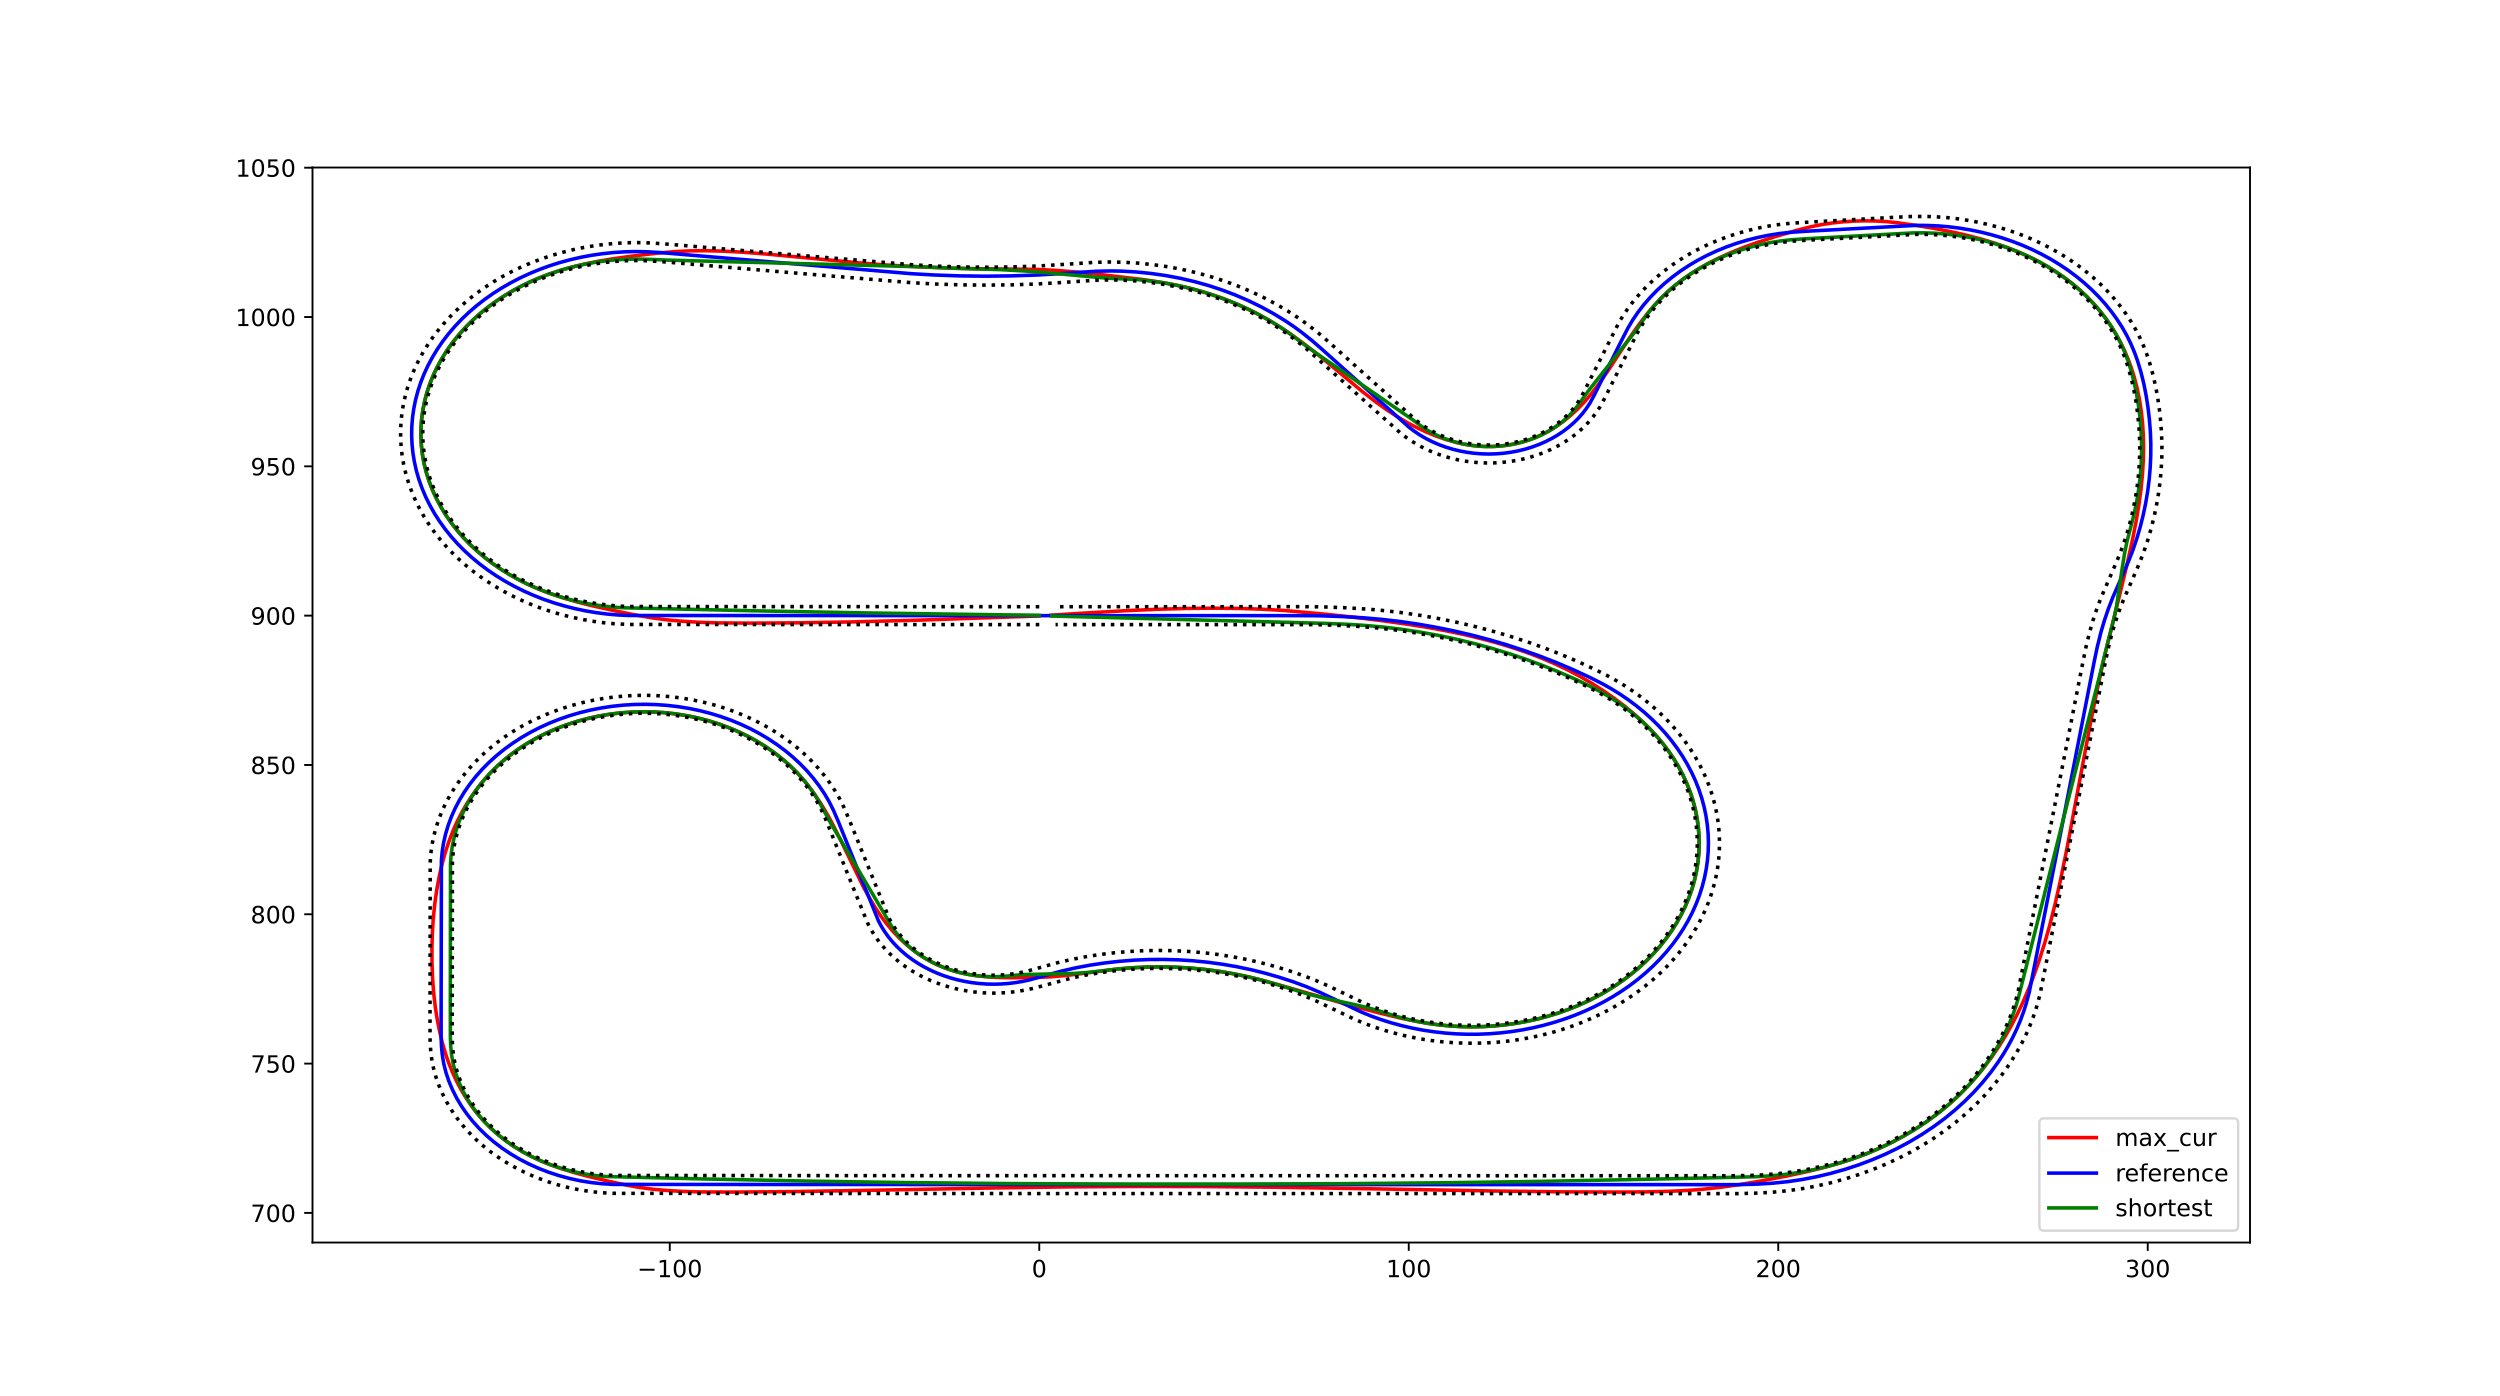 <?xml version="1.0" encoding="utf-8" standalone="no"?>
<!DOCTYPE svg PUBLIC "-//W3C//DTD SVG 1.1//EN"
  "http://www.w3.org/Graphics/SVG/1.1/DTD/svg11.dtd">
<!-- Created with matplotlib (https://matplotlib.org/) -->
<svg height="588.24pt" version="1.1" viewBox="0 0 1053.36 588.24" width="1053.36pt" xmlns="http://www.w3.org/2000/svg" xmlns:xlink="http://www.w3.org/1999/xlink">
 <defs>
  <style type="text/css">
*{stroke-linecap:butt;stroke-linejoin:round;}
  </style>
 </defs>
 <g id="figure_1">
  <g id="patch_1">
   <path d="M 0 588.24 
L 1053.36 588.24 
L 1053.36 0 
L 0 0 
z
" style="fill:#ffffff;"/>
  </g>
  <g id="axes_1">
   <g id="patch_2">
    <path d="M 131.67 523.534 
L 948.024 523.534 
L 948.024 70.589 
L 131.67 70.589 
z
" style="fill:#ffffff;"/>
   </g>
   <g id="matplotlib.axis_1">
    <g id="xtick_1">
     <g id="line2d_1">
      <defs>
       <path d="M 0 0 
L 0 3.5 
" id="md84aa1395e" style="stroke:#000000;stroke-width:0.8;"/>
      </defs>
      <g>
       <use style="stroke:#000000;stroke-width:0.8;" x="282.206" xlink:href="#md84aa1395e" y="523.534"/>
      </g>
     </g>
     <g id="text_1">
      <!-- −100 -->
      <defs>
       <path d="M 10.594 35.5 
L 73.188 35.5 
L 73.188 27.203 
L 10.594 27.203 
z
" id="DejaVuSans-8722"/>
       <path d="M 12.406 8.297 
L 28.516 8.297 
L 28.516 63.922 
L 10.984 60.406 
L 10.984 69.391 
L 28.422 72.906 
L 38.281 72.906 
L 38.281 8.297 
L 54.391 8.297 
L 54.391 0 
L 12.406 0 
z
" id="DejaVuSans-49"/>
       <path d="M 31.781 66.406 
Q 24.172 66.406 20.328 58.906 
Q 16.5 51.422 16.5 36.375 
Q 16.5 21.391 20.328 13.891 
Q 24.172 6.391 31.781 6.391 
Q 39.453 6.391 43.281 13.891 
Q 47.125 21.391 47.125 36.375 
Q 47.125 51.422 43.281 58.906 
Q 39.453 66.406 31.781 66.406 
z
M 31.781 74.219 
Q 44.047 74.219 50.516 64.516 
Q 56.984 54.828 56.984 36.375 
Q 56.984 17.969 50.516 8.266 
Q 44.047 -1.422 31.781 -1.422 
Q 19.531 -1.422 13.062 8.266 
Q 6.594 17.969 6.594 36.375 
Q 6.594 54.828 13.062 64.516 
Q 19.531 74.219 31.781 74.219 
z
" id="DejaVuSans-48"/>
      </defs>
      <g transform="translate(268.472 538.132)scale(0.1 -0.1)">
       <use xlink:href="#DejaVuSans-8722"/>
       <use x="83.789" xlink:href="#DejaVuSans-49"/>
       <use x="147.412" xlink:href="#DejaVuSans-48"/>
       <use x="211.035" xlink:href="#DejaVuSans-48"/>
      </g>
     </g>
    </g>
    <g id="xtick_2">
     <g id="line2d_2">
      <g>
       <use style="stroke:#000000;stroke-width:0.8;" x="437.888" xlink:href="#md84aa1395e" y="523.534"/>
      </g>
     </g>
     <g id="text_2">
      <!-- 0 -->
      <g transform="translate(434.706 538.132)scale(0.1 -0.1)">
       <use xlink:href="#DejaVuSans-48"/>
      </g>
     </g>
    </g>
    <g id="xtick_3">
     <g id="line2d_3">
      <g>
       <use style="stroke:#000000;stroke-width:0.8;" x="593.57" xlink:href="#md84aa1395e" y="523.534"/>
      </g>
     </g>
     <g id="text_3">
      <!-- 100 -->
      <g transform="translate(584.026 538.132)scale(0.1 -0.1)">
       <use xlink:href="#DejaVuSans-49"/>
       <use x="63.623" xlink:href="#DejaVuSans-48"/>
       <use x="127.246" xlink:href="#DejaVuSans-48"/>
      </g>
     </g>
    </g>
    <g id="xtick_4">
     <g id="line2d_4">
      <g>
       <use style="stroke:#000000;stroke-width:0.8;" x="749.251" xlink:href="#md84aa1395e" y="523.534"/>
      </g>
     </g>
     <g id="text_4">
      <!-- 200 -->
      <defs>
       <path d="M 19.188 8.297 
L 53.609 8.297 
L 53.609 0 
L 7.328 0 
L 7.328 8.297 
Q 12.938 14.109 22.625 23.891 
Q 32.328 33.688 34.812 36.531 
Q 39.547 41.844 41.422 45.531 
Q 43.312 49.219 43.312 52.781 
Q 43.312 58.594 39.234 62.25 
Q 35.156 65.922 28.609 65.922 
Q 23.969 65.922 18.812 64.312 
Q 13.672 62.703 7.812 59.422 
L 7.812 69.391 
Q 13.766 71.781 18.938 73 
Q 24.125 74.219 28.422 74.219 
Q 39.75 74.219 46.484 68.547 
Q 53.219 62.891 53.219 53.422 
Q 53.219 48.922 51.531 44.891 
Q 49.859 40.875 45.406 35.406 
Q 44.188 33.984 37.641 27.219 
Q 31.109 20.453 19.188 8.297 
z
" id="DejaVuSans-50"/>
      </defs>
      <g transform="translate(739.708 538.132)scale(0.1 -0.1)">
       <use xlink:href="#DejaVuSans-50"/>
       <use x="63.623" xlink:href="#DejaVuSans-48"/>
       <use x="127.246" xlink:href="#DejaVuSans-48"/>
      </g>
     </g>
    </g>
    <g id="xtick_5">
     <g id="line2d_5">
      <g>
       <use style="stroke:#000000;stroke-width:0.8;" x="904.933" xlink:href="#md84aa1395e" y="523.534"/>
      </g>
     </g>
     <g id="text_5">
      <!-- 300 -->
      <defs>
       <path d="M 40.578 39.312 
Q 47.656 37.797 51.625 33 
Q 55.609 28.219 55.609 21.188 
Q 55.609 10.406 48.188 4.484 
Q 40.766 -1.422 27.094 -1.422 
Q 22.516 -1.422 17.656 -0.516 
Q 12.797 0.391 7.625 2.203 
L 7.625 11.719 
Q 11.719 9.328 16.594 8.109 
Q 21.484 6.891 26.812 6.891 
Q 36.078 6.891 40.938 10.547 
Q 45.797 14.203 45.797 21.188 
Q 45.797 27.641 41.281 31.266 
Q 36.766 34.906 28.719 34.906 
L 20.219 34.906 
L 20.219 43.016 
L 29.109 43.016 
Q 36.375 43.016 40.234 45.922 
Q 44.094 48.828 44.094 54.297 
Q 44.094 59.906 40.109 62.906 
Q 36.141 65.922 28.719 65.922 
Q 24.656 65.922 20.016 65.031 
Q 15.375 64.156 9.812 62.312 
L 9.812 71.094 
Q 15.438 72.656 20.344 73.438 
Q 25.25 74.219 29.594 74.219 
Q 40.828 74.219 47.359 69.109 
Q 53.906 64.016 53.906 55.328 
Q 53.906 49.266 50.438 45.094 
Q 46.969 40.922 40.578 39.312 
z
" id="DejaVuSans-51"/>
      </defs>
      <g transform="translate(895.39 538.132)scale(0.1 -0.1)">
       <use xlink:href="#DejaVuSans-51"/>
       <use x="63.623" xlink:href="#DejaVuSans-48"/>
       <use x="127.246" xlink:href="#DejaVuSans-48"/>
      </g>
     </g>
    </g>
   </g>
   <g id="matplotlib.axis_2">
    <g id="ytick_1">
     <g id="line2d_6">
      <defs>
       <path d="M 0 0 
L -3.5 0 
" id="m0869432e9d" style="stroke:#000000;stroke-width:0.8;"/>
      </defs>
      <g>
       <use style="stroke:#000000;stroke-width:0.8;" x="131.67" xlink:href="#m0869432e9d" y="511.051"/>
      </g>
     </g>
     <g id="text_6">
      <!-- 700 -->
      <defs>
       <path d="M 8.203 72.906 
L 55.078 72.906 
L 55.078 68.703 
L 28.609 0 
L 18.312 0 
L 43.219 64.594 
L 8.203 64.594 
z
" id="DejaVuSans-55"/>
      </defs>
      <g transform="translate(105.582 514.85)scale(0.1 -0.1)">
       <use xlink:href="#DejaVuSans-55"/>
       <use x="63.623" xlink:href="#DejaVuSans-48"/>
       <use x="127.246" xlink:href="#DejaVuSans-48"/>
      </g>
     </g>
    </g>
    <g id="ytick_2">
     <g id="line2d_7">
      <g>
       <use style="stroke:#000000;stroke-width:0.8;" x="131.67" xlink:href="#m0869432e9d" y="448.138"/>
      </g>
     </g>
     <g id="text_7">
      <!-- 750 -->
      <defs>
       <path d="M 10.797 72.906 
L 49.516 72.906 
L 49.516 64.594 
L 19.828 64.594 
L 19.828 46.734 
Q 21.969 47.469 24.109 47.828 
Q 26.266 48.188 28.422 48.188 
Q 40.625 48.188 47.75 41.5 
Q 54.891 34.812 54.891 23.391 
Q 54.891 11.625 47.562 5.094 
Q 40.234 -1.422 26.906 -1.422 
Q 22.312 -1.422 17.547 -0.641 
Q 12.797 0.141 7.719 1.703 
L 7.719 11.625 
Q 12.109 9.234 16.797 8.062 
Q 21.484 6.891 26.703 6.891 
Q 35.156 6.891 40.078 11.328 
Q 45.016 15.766 45.016 23.391 
Q 45.016 31 40.078 35.438 
Q 35.156 39.891 26.703 39.891 
Q 22.75 39.891 18.812 39.016 
Q 14.891 38.141 10.797 36.281 
z
" id="DejaVuSans-53"/>
      </defs>
      <g transform="translate(105.582 451.937)scale(0.1 -0.1)">
       <use xlink:href="#DejaVuSans-55"/>
       <use x="63.623" xlink:href="#DejaVuSans-53"/>
       <use x="127.246" xlink:href="#DejaVuSans-48"/>
      </g>
     </g>
    </g>
    <g id="ytick_3">
     <g id="line2d_8">
      <g>
       <use style="stroke:#000000;stroke-width:0.8;" x="131.67" xlink:href="#m0869432e9d" y="385.226"/>
      </g>
     </g>
     <g id="text_8">
      <!-- 800 -->
      <defs>
       <path d="M 31.781 34.625 
Q 24.75 34.625 20.719 30.859 
Q 16.703 27.094 16.703 20.516 
Q 16.703 13.922 20.719 10.156 
Q 24.75 6.391 31.781 6.391 
Q 38.812 6.391 42.859 10.172 
Q 46.922 13.969 46.922 20.516 
Q 46.922 27.094 42.891 30.859 
Q 38.875 34.625 31.781 34.625 
z
M 21.922 38.812 
Q 15.578 40.375 12.031 44.719 
Q 8.5 49.078 8.5 55.328 
Q 8.5 64.062 14.719 69.141 
Q 20.953 74.219 31.781 74.219 
Q 42.672 74.219 48.875 69.141 
Q 55.078 64.062 55.078 55.328 
Q 55.078 49.078 51.531 44.719 
Q 48 40.375 41.703 38.812 
Q 48.828 37.156 52.797 32.312 
Q 56.781 27.484 56.781 20.516 
Q 56.781 9.906 50.312 4.234 
Q 43.844 -1.422 31.781 -1.422 
Q 19.734 -1.422 13.25 4.234 
Q 6.781 9.906 6.781 20.516 
Q 6.781 27.484 10.781 32.312 
Q 14.797 37.156 21.922 38.812 
z
M 18.312 54.391 
Q 18.312 48.734 21.844 45.562 
Q 25.391 42.391 31.781 42.391 
Q 38.141 42.391 41.719 45.562 
Q 45.312 48.734 45.312 54.391 
Q 45.312 60.062 41.719 63.234 
Q 38.141 66.406 31.781 66.406 
Q 25.391 66.406 21.844 63.234 
Q 18.312 60.062 18.312 54.391 
z
" id="DejaVuSans-56"/>
      </defs>
      <g transform="translate(105.582 389.025)scale(0.1 -0.1)">
       <use xlink:href="#DejaVuSans-56"/>
       <use x="63.623" xlink:href="#DejaVuSans-48"/>
       <use x="127.246" xlink:href="#DejaVuSans-48"/>
      </g>
     </g>
    </g>
    <g id="ytick_4">
     <g id="line2d_9">
      <g>
       <use style="stroke:#000000;stroke-width:0.8;" x="131.67" xlink:href="#m0869432e9d" y="322.313"/>
      </g>
     </g>
     <g id="text_9">
      <!-- 850 -->
      <g transform="translate(105.582 326.112)scale(0.1 -0.1)">
       <use xlink:href="#DejaVuSans-56"/>
       <use x="63.623" xlink:href="#DejaVuSans-53"/>
       <use x="127.246" xlink:href="#DejaVuSans-48"/>
      </g>
     </g>
    </g>
    <g id="ytick_5">
     <g id="line2d_10">
      <g>
       <use style="stroke:#000000;stroke-width:0.8;" x="131.67" xlink:href="#m0869432e9d" y="259.4"/>
      </g>
     </g>
     <g id="text_10">
      <!-- 900 -->
      <defs>
       <path d="M 10.984 1.516 
L 10.984 10.5 
Q 14.703 8.734 18.5 7.812 
Q 22.312 6.891 25.984 6.891 
Q 35.75 6.891 40.891 13.453 
Q 46.047 20.016 46.781 33.406 
Q 43.953 29.203 39.594 26.953 
Q 35.25 24.703 29.984 24.703 
Q 19.047 24.703 12.672 31.312 
Q 6.297 37.938 6.297 49.422 
Q 6.297 60.641 12.938 67.422 
Q 19.578 74.219 30.609 74.219 
Q 43.266 74.219 49.922 64.516 
Q 56.594 54.828 56.594 36.375 
Q 56.594 19.141 48.406 8.859 
Q 40.234 -1.422 26.422 -1.422 
Q 22.703 -1.422 18.891 -0.688 
Q 15.094 0.047 10.984 1.516 
z
M 30.609 32.422 
Q 37.25 32.422 41.125 36.953 
Q 45.016 41.5 45.016 49.422 
Q 45.016 57.281 41.125 61.844 
Q 37.25 66.406 30.609 66.406 
Q 23.969 66.406 20.094 61.844 
Q 16.219 57.281 16.219 49.422 
Q 16.219 41.5 20.094 36.953 
Q 23.969 32.422 30.609 32.422 
z
" id="DejaVuSans-57"/>
      </defs>
      <g transform="translate(105.582 263.199)scale(0.1 -0.1)">
       <use xlink:href="#DejaVuSans-57"/>
       <use x="63.623" xlink:href="#DejaVuSans-48"/>
       <use x="127.246" xlink:href="#DejaVuSans-48"/>
      </g>
     </g>
    </g>
    <g id="ytick_6">
     <g id="line2d_11">
      <g>
       <use style="stroke:#000000;stroke-width:0.8;" x="131.67" xlink:href="#m0869432e9d" y="196.487"/>
      </g>
     </g>
     <g id="text_11">
      <!-- 950 -->
      <g transform="translate(105.582 200.287)scale(0.1 -0.1)">
       <use xlink:href="#DejaVuSans-57"/>
       <use x="63.623" xlink:href="#DejaVuSans-53"/>
       <use x="127.246" xlink:href="#DejaVuSans-48"/>
      </g>
     </g>
    </g>
    <g id="ytick_7">
     <g id="line2d_12">
      <g>
       <use style="stroke:#000000;stroke-width:0.8;" x="131.67" xlink:href="#m0869432e9d" y="133.575"/>
      </g>
     </g>
     <g id="text_12">
      <!-- 1000 -->
      <g transform="translate(99.22 137.374)scale(0.1 -0.1)">
       <use xlink:href="#DejaVuSans-49"/>
       <use x="63.623" xlink:href="#DejaVuSans-48"/>
       <use x="127.246" xlink:href="#DejaVuSans-48"/>
       <use x="190.869" xlink:href="#DejaVuSans-48"/>
      </g>
     </g>
    </g>
    <g id="ytick_8">
     <g id="line2d_13">
      <g>
       <use style="stroke:#000000;stroke-width:0.8;" x="131.67" xlink:href="#m0869432e9d" y="70.662"/>
      </g>
     </g>
     <g id="text_13">
      <!-- 1050 -->
      <g transform="translate(99.22 74.461)scale(0.1 -0.1)">
       <use xlink:href="#DejaVuSans-49"/>
       <use x="63.623" xlink:href="#DejaVuSans-48"/>
       <use x="127.246" xlink:href="#DejaVuSans-53"/>
       <use x="190.869" xlink:href="#DejaVuSans-48"/>
      </g>
     </g>
    </g>
   </g>
   <g id="line2d_14">
    <path clip-path="url(#p73582e740d)" d="M 437.888 259.526 
L 388.116 261.266 
L 360.109 262.016 
L 336.762 262.417 
L 316.524 262.547 
L 302.514 262.446 
L 294.736 262.198 
L 286.974 261.722 
L 280.79 261.137 
L 274.644 260.327 
L 268.556 259.27 
L 259.49 257.451 
L 248.983 255.118 
L 243.046 253.6 
L 237.189 251.89 
L 231.444 249.949 
L 227.231 248.32 
L 223.121 246.528 
L 219.129 244.569 
L 215.267 242.447 
L 211.545 240.167 
L 207.972 237.737 
L 204.558 235.161 
L 201.312 232.447 
L 198.243 229.602 
L 195.358 226.634 
L 192.665 223.55 
L 190.172 220.358 
L 187.885 217.068 
L 185.809 213.686 
L 183.951 210.223 
L 182.315 206.688 
L 180.906 203.09 
L 179.726 199.437 
L 178.781 195.741 
L 178.071 192.01 
L 177.598 188.255 
L 177.365 184.485 
L 177.371 180.711 
L 177.617 176.942 
L 178.102 173.187 
L 178.824 169.458 
L 179.782 165.764 
L 180.974 162.114 
L 182.395 158.519 
L 184.043 154.987 
L 185.913 151.528 
L 187.999 148.152 
L 190.298 144.866 
L 192.801 141.68 
L 195.504 138.601 
L 198.399 135.639 
L 201.478 132.801 
L 204.733 130.095 
L 208.155 127.526 
L 211.736 125.103 
L 215.466 122.832 
L 219.335 120.718 
L 223.333 118.768 
L 227.45 116.985 
L 231.675 115.377 
L 235.995 113.944 
L 240.396 112.68 
L 246.359 111.231 
L 252.402 110.017 
L 258.5 108.999 
L 266.172 107.935 
L 276.955 106.665 
L 284.694 105.985 
L 290.91 105.697 
L 297.137 105.642 
L 304.917 105.83 
L 312.683 106.25 
L 323.53 107.097 
L 338.992 108.565 
L 362.181 110.787 
L 373.03 111.618 
L 387.007 112.418 
L 400.999 113.001 
L 411.893 113.212 
L 436.799 113.505 
L 444.568 113.889 
L 452.314 114.507 
L 463.124 115.621 
L 481.612 117.788 
L 489.261 118.952 
L 495.328 120.087 
L 501.322 121.448 
L 507.219 123.065 
L 512.998 124.938 
L 518.643 127.062 
L 524.138 129.43 
L 529.465 132.036 
L 534.609 134.871 
L 539.561 137.922 
L 544.339 141.149 
L 548.973 144.511 
L 554.596 148.861 
L 561.139 154.249 
L 574.148 165.085 
L 579.774 169.432 
L 584.442 172.764 
L 589.297 175.915 
L 593.07 178.139 
L 596.989 180.192 
L 601.031 182.082 
L 605.199 183.785 
L 609.492 185.27 
L 613.908 186.497 
L 616.915 187.15 
L 619.966 187.653 
L 623.052 187.988 
L 626.159 188.144 
L 629.273 188.12 
L 632.376 187.916 
L 635.453 187.534 
L 638.489 186.975 
L 641.468 186.242 
L 644.374 185.34 
L 647.193 184.271 
L 649.91 183.042 
L 652.517 181.666 
L 655.012 180.16 
L 658.546 177.693 
L 661.837 175.016 
L 664.899 172.166 
L 667.748 169.175 
L 670.385 166.06 
L 673.648 161.774 
L 677.473 156.295 
L 683.297 147.397 
L 687.705 140.741 
L 690.815 136.381 
L 694.12 132.116 
L 696.751 128.997 
L 699.544 125.972 
L 702.521 123.064 
L 705.698 120.297 
L 709.066 117.683 
L 712.611 115.226 
L 716.312 112.924 
L 720.15 110.773 
L 724.107 108.768 
L 729.539 106.307 
L 735.115 104.068 
L 740.804 102.021 
L 748.033 99.688 
L 756.811 97.108 
L 762.751 95.6 
L 767.28 94.677 
L 771.867 93.971 
L 776.496 93.467 
L 781.15 93.16 
L 785.819 93.049 
L 790.488 93.13 
L 795.145 93.411 
L 799.776 93.899 
L 807.445 94.976 
L 815.062 96.27 
L 822.625 97.758 
L 828.621 99.115 
L 834.547 100.662 
L 840.379 102.425 
L 846.094 104.424 
L 850.284 106.089 
L 854.379 107.906 
L 858.361 109.878 
L 862.215 112.009 
L 865.929 114.298 
L 869.493 116.737 
L 872.897 119.321 
L 876.133 122.042 
L 879.191 124.895 
L 882.064 127.871 
L 884.744 130.962 
L 887.228 134.159 
L 889.51 137.452 
L 891.593 140.83 
L 893.483 144.282 
L 895.179 147.798 
L 896.688 151.371 
L 898.016 154.989 
L 899.174 158.646 
L 900.467 163.569 
L 901.487 168.534 
L 902.254 173.528 
L 902.783 178.543 
L 903.089 183.57 
L 903.185 188.602 
L 903.087 193.634 
L 902.715 199.918 
L 902.093 206.189 
L 901.251 212.443 
L 899.995 219.924 
L 898.524 227.379 
L 896.325 237.287 
L 893.347 249.637 
L 886.368 278.021 
L 883.679 290.415 
L 880.69 305.319 
L 876.717 326.467 
L 870.885 357.568 
L 868.099 371.224 
L 865.854 381.125 
L 863.665 389.754 
L 861.581 397.113 
L 859.269 404.427 
L 857.148 410.48 
L 854.83 416.486 
L 852.281 422.43 
L 850.056 427.131 
L 847.653 431.774 
L 845.062 436.35 
L 842.274 440.85 
L 839.279 445.263 
L 836.069 449.575 
L 832.635 453.774 
L 828.971 457.843 
L 825.069 461.765 
L 820.926 465.522 
L 816.546 469.099 
L 811.942 472.487 
L 807.126 475.677 
L 802.111 478.66 
L 796.91 481.428 
L 791.538 483.972 
L 786.008 486.286 
L 780.337 488.364 
L 774.549 490.22 
L 768.669 491.874 
L 761.22 493.7 
L 752.191 495.633 
L 741.586 497.661 
L 732.439 499.19 
L 724.772 500.277 
L 717.06 501.124 
L 710.859 501.59 
L 703.089 501.96 
L 693.753 502.191 
L 681.299 502.273 
L 657.947 502.171 
L 629.927 501.824 
L 581.678 500.957 
L 536.539 500.226 
L 505.405 499.946 
L 477.382 499.913 
L 449.361 500.101 
L 418.229 500.537 
L 368.425 501.502 
L 332.626 502.096 
L 309.275 502.27 
L 295.264 502.207 
L 287.485 501.982 
L 281.274 501.629 
L 275.085 501.07 
L 268.943 500.243 
L 264.385 499.422 
L 256.859 497.817 
L 247.901 495.676 
L 241.991 494.092 
L 236.175 492.294 
L 231.904 490.767 
L 227.736 489.065 
L 223.697 487.17 
L 219.816 485.071 
L 216.112 482.772 
L 212.599 480.285 
L 209.294 477.619 
L 206.208 474.786 
L 203.345 471.804 
L 200.702 468.692 
L 198.275 465.467 
L 196.058 462.145 
L 194.047 458.739 
L 192.233 455.26 
L 190.608 451.722 
L 189.162 448.132 
L 187.889 444.501 
L 186.444 439.605 
L 185.246 434.667 
L 184.257 429.698 
L 183.463 424.706 
L 182.729 418.443 
L 182.258 412.163 
L 182.021 405.875 
L 181.99 399.584 
L 182.161 393.295 
L 182.555 387.012 
L 183.194 380.742 
L 184.096 374.493 
L 185.021 369.516 
L 186.135 364.564 
L 187.468 359.648 
L 189.055 354.782 
L 190.912 349.978 
L 192.494 346.427 
L 194.247 342.928 
L 196.177 339.491 
L 198.29 336.125 
L 200.591 332.84 
L 203.085 329.649 
L 205.775 326.563 
L 208.664 323.598 
L 211.755 320.768 
L 215.042 318.087 
L 218.514 315.562 
L 222.158 313.202 
L 225.964 311.015 
L 229.919 309.007 
L 234.009 307.186 
L 238.222 305.557 
L 242.543 304.126 
L 246.959 302.897 
L 251.454 301.874 
L 256.015 301.061 
L 260.625 300.461 
L 265.271 300.075 
L 269.936 299.904 
L 274.606 299.95 
L 279.265 300.212 
L 283.897 300.689 
L 288.489 301.38 
L 293.023 302.282 
L 297.487 303.393 
L 301.864 304.708 
L 306.141 306.224 
L 310.304 307.935 
L 314.338 309.836 
L 318.231 311.92 
L 321.971 314.182 
L 325.543 316.613 
L 328.938 319.205 
L 332.143 321.95 
L 335.149 324.839 
L 337.945 327.862 
L 340.539 331.001 
L 342.948 334.234 
L 345.911 338.66 
L 348.621 343.192 
L 351.115 347.803 
L 354.024 353.639 
L 363.708 373.544 
L 366.232 378.145 
L 368.95 382.673 
L 371.153 386.002 
L 373.565 389.234 
L 376.181 392.361 
L 379.019 395.358 
L 382.092 398.2 
L 385.409 400.856 
L 387.759 402.507 
L 390.221 404.047 
L 392.796 405.462 
L 395.477 406.741 
L 398.255 407.878 
L 401.118 408.867 
L 404.054 409.704 
L 407.051 410.387 
L 411.626 411.142 
L 416.259 411.62 
L 420.918 411.88 
L 427.143 411.987 
L 436.483 411.871 
L 442.699 411.576 
L 448.891 411.044 
L 456.591 410.125 
L 470.425 408.332 
L 476.615 407.789 
L 482.83 407.472 
L 489.056 407.383 
L 495.28 407.519 
L 501.491 407.882 
L 507.675 408.47 
L 513.82 409.283 
L 519.914 410.319 
L 525.943 411.577 
L 531.901 413.04 
L 539.265 415.078 
L 568.596 423.521 
L 580.449 426.611 
L 589.389 428.797 
L 595.411 430.079 
L 601.492 431.16 
L 606.095 431.801 
L 610.729 432.266 
L 615.387 432.547 
L 620.055 432.644 
L 624.724 432.557 
L 629.382 432.287 
L 634.019 431.833 
L 638.622 431.197 
L 643.182 430.38 
L 647.687 429.385 
L 652.126 428.213 
L 656.489 426.867 
L 660.766 425.352 
L 664.947 423.669 
L 669.021 421.824 
L 672.979 419.82 
L 676.811 417.663 
L 680.509 415.357 
L 684.063 412.909 
L 687.465 410.323 
L 690.707 407.606 
L 693.781 404.764 
L 696.68 401.805 
L 699.397 398.735 
L 701.926 395.562 
L 704.26 392.293 
L 706.395 388.935 
L 708.324 385.498 
L 710.043 381.988 
L 711.549 378.415 
L 712.837 374.787 
L 713.905 371.113 
L 714.75 367.401 
L 715.37 363.659 
L 715.763 359.898 
L 715.929 356.126 
L 715.867 352.352 
L 715.578 348.585 
L 715.062 344.833 
L 714.32 341.107 
L 713.354 337.414 
L 712.166 333.763 
L 710.759 330.164 
L 709.137 326.624 
L 707.304 323.153 
L 705.263 319.758 
L 703.02 316.447 
L 700.58 313.229 
L 697.956 310.106 
L 695.161 307.083 
L 692.207 304.159 
L 689.107 301.336 
L 684.769 297.725 
L 680.223 294.286 
L 675.495 291.01 
L 670.618 287.881 
L 665.575 284.929 
L 660.359 282.18 
L 654.99 279.632 
L 649.485 277.28 
L 643.86 275.12 
L 638.134 273.143 
L 632.321 271.337 
L 624.955 269.306 
L 617.497 267.505 
L 609.966 265.915 
L 602.377 264.514 
L 593.215 263.045 
L 582.477 261.546 
L 570.165 260.026 
L 557.815 258.729 
L 540.796 257.197 
L 531.478 256.674 
L 522.145 256.368 
L 511.248 256.254 
L 500.351 256.361 
L 487.905 256.71 
L 473.915 257.331 
L 455.281 258.41 
L 442.866 259.211 
L 442.866 259.211 
" style="fill:none;stroke:#ff0000;stroke-linecap:square;stroke-width:1.5;"/>
   </g>
   <g id="line2d_15">
    <path clip-path="url(#p73582e740d)" d="M 437.888 259.4 
L 265.08 259.339 
L 260.416 259.125 
L 255.771 258.727 
L 251.157 258.133 
L 246.584 257.355 
L 242.064 256.399 
L 237.608 255.265 
L 233.227 253.954 
L 228.93 252.47 
L 224.729 250.818 
L 220.634 249 
L 216.654 247.022 
L 212.8 244.888 
L 209.08 242.603 
L 205.504 240.172 
L 202.081 237.603 
L 198.818 234.9 
L 195.723 232.071 
L 192.804 229.123 
L 190.069 226.062 
L 187.523 222.895 
L 185.173 219.631 
L 183.025 216.278 
L 181.084 212.844 
L 179.354 209.336 
L 177.839 205.764 
L 176.544 202.135 
L 175.472 198.46 
L 174.625 194.747 
L 174.004 191.004 
L 173.613 187.241 
L 173.451 183.467 
L 173.519 179.692 
L 173.817 175.923 
L 174.344 172.171 
L 175.099 168.445 
L 176.08 164.753 
L 177.284 161.104 
L 178.709 157.508 
L 180.352 153.973 
L 182.208 150.508 
L 184.272 147.12 
L 186.54 143.819 
L 189.007 140.612 
L 191.666 137.507 
L 194.51 134.511 
L 197.534 131.633 
L 200.729 128.878 
L 204.089 126.253 
L 207.603 123.766 
L 211.266 121.421 
L 215.066 119.224 
L 218.996 117.182 
L 223.045 115.298 
L 227.204 113.578 
L 231.463 112.025 
L 235.811 110.643 
L 240.238 109.436 
L 244.733 108.406 
L 249.285 107.557 
L 253.884 106.891 
L 258.518 106.406 
L 263.176 106.103 
L 267.845 105.993 
L 272.515 106.083 
L 278.728 106.448 
L 297.307 108.03 
L 384.021 115.318 
L 393.338 115.853 
L 404.226 116.236 
L 415.123 116.368 
L 426.019 116.244 
L 436.909 115.882 
L 446.223 115.325 
L 461.743 114.302 
L 467.967 114.16 
L 472.637 114.245 
L 478.852 114.607 
L 485.035 115.227 
L 491.169 116.103 
L 497.237 117.239 
L 503.223 118.633 
L 509.111 120.278 
L 514.883 122.17 
L 520.525 124.305 
L 526.02 126.676 
L 531.353 129.279 
L 536.511 132.102 
L 541.482 135.137 
L 545.073 137.553 
L 548.534 140.088 
L 552.955 143.634 
L 557.198 147.321 
L 593.695 180.02 
L 595.959 181.747 
L 598.365 183.345 
L 600.893 184.814 
L 603.536 186.145 
L 606.28 187.333 
L 609.116 188.373 
L 612.029 189.261 
L 615.009 189.992 
L 618.041 190.564 
L 621.113 190.974 
L 624.212 191.22 
L 627.324 191.302 
L 630.436 191.218 
L 633.534 190.969 
L 636.606 190.557 
L 639.638 189.983 
L 642.616 189.249 
L 645.529 188.359 
L 648.363 187.317 
L 651.106 186.127 
L 653.747 184.793 
L 656.274 183.323 
L 658.676 181.722 
L 660.943 179.997 
L 663.066 178.156 
L 665.034 176.206 
L 666.84 174.156 
L 668.476 172.014 
L 669.934 169.791 
L 671.805 166.332 
L 682.874 144.162 
L 685.855 138.35 
L 687.864 134.942 
L 690.104 131.629 
L 692.576 128.424 
L 695.259 125.332 
L 698.145 122.363 
L 701.228 119.526 
L 704.499 116.83 
L 707.947 114.282 
L 711.562 111.89 
L 715.334 109.662 
L 719.251 107.604 
L 723.301 105.722 
L 727.473 104.021 
L 731.753 102.508 
L 736.13 101.186 
L 740.589 100.061 
L 745.118 99.13 
L 749.702 98.401 
L 754.33 97.891 
L 760.535 97.46 
L 807.138 94.965 
L 811.813 94.98 
L 816.48 95.172 
L 821.13 95.558 
L 825.749 96.137 
L 830.328 96.903 
L 834.855 97.849 
L 839.319 98.972 
L 843.709 100.269 
L 848.014 101.74 
L 852.225 103.381 
L 856.331 105.188 
L 860.321 107.156 
L 864.187 109.281 
L 867.919 111.556 
L 871.507 113.978 
L 874.944 116.539 
L 878.221 119.234 
L 881.329 122.056 
L 884.26 124.999 
L 887.009 128.055 
L 889.57 131.216 
L 891.939 134.474 
L 894.107 137.823 
L 896.06 141.255 
L 897.789 144.763 
L 899.3 148.337 
L 900.612 151.964 
L 902.094 156.856 
L 903.305 161.795 
L 904.281 166.769 
L 905.054 171.766 
L 905.641 176.78 
L 906.035 181.804 
L 906.228 186.836 
L 906.212 191.871 
L 905.988 196.903 
L 905.556 201.926 
L 904.92 206.934 
L 904.083 211.923 
L 903.05 216.889 
L 901.824 221.827 
L 900.396 226.73 
L 898.753 231.586 
L 896.884 236.386 
L 893.788 243.51 
L 890.172 251.82 
L 888.306 256.621 
L 886.66 261.476 
L 885.222 266.375 
L 883.684 272.543 
L 882.381 278.746 
L 865.83 363.255 
L 855.046 417.928 
L 853.732 422.852 
L 852.554 426.509 
L 851.207 430.128 
L 849.687 433.701 
L 847.997 437.224 
L 846.141 440.692 
L 844.123 444.1 
L 841.947 447.445 
L 838.808 451.797 
L 835.401 456.015 
L 831.735 460.089 
L 827.818 464.008 
L 823.662 467.762 
L 819.276 471.342 
L 814.672 474.737 
L 809.862 477.941 
L 804.858 480.945 
L 799.672 483.741 
L 794.319 486.321 
L 788.811 488.678 
L 783.162 490.806 
L 777.388 492.702 
L 771.503 494.365 
L 765.522 495.791 
L 759.46 496.966 
L 753.331 497.875 
L 747.153 498.51 
L 740.94 498.908 
L 733.155 499.138 
L 723.813 499.158 
L 700.462 499.13 
L 477.836 499.128 
L 258.324 499.041 
L 253.663 498.759 
L 249.032 498.256 
L 244.45 497.51 
L 239.934 496.529 
L 235.502 495.327 
L 231.168 493.91 
L 226.951 492.282 
L 222.866 490.445 
L 218.929 488.409 
L 215.154 486.18 
L 211.556 483.768 
L 208.148 481.182 
L 204.944 478.432 
L 201.955 475.527 
L 199.193 472.479 
L 196.668 469.299 
L 194.391 466 
L 192.37 462.593 
L 190.612 459.093 
L 189.118 455.512 
L 187.897 451.864 
L 186.969 448.162 
L 186.346 444.419 
L 185.994 440.653 
L 185.86 436.877 
L 185.873 423.036 
L 185.976 362.64 
L 186.304 358.873 
L 186.894 355.128 
L 187.744 351.415 
L 188.842 347.744 
L 190.184 344.128 
L 191.77 340.576 
L 193.595 337.1 
L 195.651 333.709 
L 197.934 330.414 
L 200.436 327.226 
L 203.151 324.152 
L 206.069 321.204 
L 209.182 318.388 
L 212.481 315.714 
L 215.957 313.191 
L 219.597 310.824 
L 223.393 308.622 
L 227.331 306.591 
L 231.401 304.737 
L 235.591 303.066 
L 239.887 301.583 
L 244.278 300.291 
L 248.749 299.196 
L 253.287 298.299 
L 257.879 297.605 
L 262.512 297.115 
L 267.171 296.83 
L 271.842 296.751 
L 276.511 296.879 
L 281.165 297.214 
L 285.789 297.753 
L 290.369 298.496 
L 294.893 299.44 
L 299.346 300.583 
L 303.715 301.921 
L 307.987 303.45 
L 312.149 305.165 
L 316.189 307.062 
L 320.094 309.134 
L 323.853 311.376 
L 327.455 313.781 
L 330.889 316.342 
L 334.145 319.05 
L 337.212 321.898 
L 340.082 324.878 
L 342.745 327.98 
L 345.197 331.194 
L 347.431 334.511 
L 349.427 337.925 
L 351.175 341.426 
L 353.224 346.18 
L 370.143 388.04 
L 371.378 390.351 
L 372.779 392.598 
L 374.344 394.773 
L 376.066 396.87 
L 377.94 398.879 
L 379.959 400.795 
L 382.116 402.61 
L 384.403 404.317 
L 386.811 405.912 
L 389.333 407.388 
L 391.96 408.739 
L 394.681 409.962 
L 397.488 411.051 
L 400.37 412.003 
L 403.317 412.815 
L 406.319 413.483 
L 409.365 414.005 
L 412.443 414.379 
L 415.544 414.605 
L 418.657 414.681 
L 421.769 414.606 
L 424.87 414.382 
L 427.949 414.009 
L 430.995 413.487 
L 433.998 412.823 
L 439.874 411.154 
L 447.262 409.166 
L 453.252 407.792 
L 459.32 406.653 
L 465.448 405.74 
L 471.618 405.041 
L 477.818 404.556 
L 484.038 404.29 
L 490.268 404.246 
L 496.494 404.423 
L 502.704 404.82 
L 508.887 405.435 
L 515.031 406.268 
L 521.124 407.318 
L 527.153 408.585 
L 533.106 410.064 
L 538.979 411.747 
L 544.761 413.627 
L 550.426 415.721 
L 555.946 418.047 
L 562.676 421.209 
L 573.397 426.34 
L 577.555 428.057 
L 581.826 429.588 
L 586.185 430.952 
L 590.613 432.158 
L 595.104 433.196 
L 599.652 434.061 
L 604.245 434.752 
L 608.874 435.269 
L 613.527 435.61 
L 618.194 435.774 
L 622.867 435.761 
L 627.533 435.571 
L 632.183 435.204 
L 636.807 434.662 
L 641.394 433.945 
L 645.934 433.056 
L 650.418 431.995 
L 654.836 430.765 
L 659.177 429.369 
L 663.433 427.811 
L 667.593 426.092 
L 671.65 424.219 
L 675.593 422.193 
L 679.414 420.02 
L 683.105 417.705 
L 686.658 415.253 
L 690.065 412.669 
L 693.317 409.958 
L 696.41 407.127 
L 699.334 404.182 
L 702.085 401.13 
L 704.655 397.977 
L 707.04 394.729 
L 709.234 391.395 
L 711.232 387.982 
L 713.029 384.497 
L 714.623 380.947 
L 716.009 377.341 
L 717.184 373.686 
L 718.146 369.991 
L 718.893 366.263 
L 719.423 362.511 
L 719.734 358.744 
L 719.826 354.968 
L 719.7 351.193 
L 719.355 347.428 
L 718.791 343.679 
L 718.011 339.956 
L 717.016 336.266 
L 715.807 332.619 
L 714.389 329.021 
L 712.763 325.481 
L 710.934 322.006 
L 708.905 318.604 
L 706.682 315.283 
L 704.268 312.05 
L 701.669 308.912 
L 698.891 305.876 
L 695.94 302.948 
L 692.822 300.136 
L 689.545 297.445 
L 686.115 294.881 
L 682.54 292.449 
L 678.829 290.154 
L 674.988 288.005 
L 669.7 285.346 
L 662.945 282.217 
L 656.051 279.287 
L 649.038 276.548 
L 641.916 274 
L 634.694 271.648 
L 627.377 269.497 
L 619.972 267.552 
L 612.488 265.812 
L 604.935 264.276 
L 597.322 262.945 
L 589.657 261.83 
L 581.949 260.944 
L 574.207 260.287 
L 564.886 259.752 
L 555.551 259.438 
L 547.768 259.391 
L 518.188 259.4 
L 438.79 259.4 
L 438.79 259.4 
" style="fill:none;stroke:#0000ff;stroke-linecap:square;stroke-width:1.5;"/>
   </g>
   <g id="line2d_16">
    <path clip-path="url(#p73582e740d)" d="M 437.888 259.271 
L 364.728 258.249 
L 318.037 257.359 
L 262.015 256.065 
L 257.364 255.72 
L 252.744 255.168 
L 248.166 254.422 
L 243.641 253.491 
L 239.18 252.374 
L 234.796 251.073 
L 230.5 249.592 
L 226.304 247.934 
L 222.219 246.105 
L 218.255 244.109 
L 214.424 241.952 
L 210.734 239.638 
L 207.196 237.174 
L 203.819 234.567 
L 200.611 231.823 
L 197.582 228.95 
L 194.74 225.955 
L 192.091 222.847 
L 189.644 219.632 
L 187.403 216.32 
L 185.375 212.92 
L 183.566 209.44 
L 181.981 205.89 
L 180.622 202.279 
L 179.495 198.616 
L 178.602 194.911 
L 177.945 191.174 
L 177.526 187.415 
L 177.346 183.643 
L 177.406 179.869 
L 177.705 176.102 
L 178.243 172.353 
L 179.018 168.63 
L 180.028 164.945 
L 181.271 161.307 
L 182.743 157.725 
L 184.441 154.209 
L 186.36 150.767 
L 188.494 147.41 
L 190.839 144.146 
L 193.388 140.983 
L 196.134 137.93 
L 199.07 134.995 
L 202.189 132.185 
L 205.482 129.509 
L 208.941 126.973 
L 212.556 124.583 
L 216.318 122.346 
L 220.217 120.268 
L 224.242 118.355 
L 228.384 116.611 
L 232.631 115.041 
L 236.972 113.649 
L 241.396 112.439 
L 245.89 111.414 
L 250.444 110.577 
L 255.045 109.931 
L 259.681 109.473 
L 264.34 109.206 
L 269.009 109.144 
L 273.676 109.283 
L 281.45 109.597 
L 387.256 112.387 
L 402.802 113.053 
L 421.47 113.601 
L 432.34 114.225 
L 441.635 114.968 
L 466.386 117.204 
L 478.819 117.765 
L 484.995 118.404 
L 491.121 119.307 
L 497.176 120.479 
L 503.143 121.917 
L 509.006 123.613 
L 514.746 125.563 
L 520.347 127.763 
L 525.791 130.205 
L 531.063 132.883 
L 536.15 135.785 
L 539.835 138.104 
L 543.394 140.547 
L 546.813 143.119 
L 550.208 145.711 
L 556.066 149.854 
L 595.143 176.81 
L 599.734 180.208 
L 602.213 181.73 
L 604.821 183.105 
L 607.544 184.326 
L 610.367 185.387 
L 613.277 186.281 
L 616.259 187.006 
L 619.297 187.556 
L 622.376 187.93 
L 625.48 188.125 
L 628.594 188.14 
L 631.7 187.976 
L 634.785 187.632 
L 637.831 187.112 
L 640.823 186.417 
L 643.747 185.551 
L 646.586 184.518 
L 649.327 183.324 
L 651.955 181.975 
L 654.457 180.477 
L 656.821 178.839 
L 659.033 177.069 
L 661.084 175.175 
L 662.962 173.168 
L 664.655 171.057 
L 669.369 164.54 
L 689.461 139.081 
L 691.712 135.774 
L 694.002 132.485 
L 696.529 129.31 
L 699.274 126.257 
L 702.229 123.334 
L 705.388 120.554 
L 708.738 117.924 
L 712.269 115.454 
L 715.969 113.151 
L 719.827 111.024 
L 723.829 109.078 
L 727.962 107.321 
L 732.212 105.758 
L 736.567 104.394 
L 741.012 103.235 
L 745.53 102.28 
L 750.108 101.536 
L 754.734 101.02 
L 760.939 100.591 
L 805.983 98.132 
L 810.653 98.107 
L 815.319 98.259 
L 819.969 98.611 
L 824.588 99.165 
L 829.165 99.915 
L 833.689 100.852 
L 838.149 101.973 
L 842.532 103.276 
L 846.826 104.759 
L 851.021 106.419 
L 855.104 108.251 
L 859.065 110.25 
L 862.895 112.41 
L 866.583 114.726 
L 870.118 117.192 
L 873.493 119.801 
L 876.697 122.547 
L 879.723 125.423 
L 882.561 128.42 
L 885.206 131.531 
L 887.654 134.745 
L 889.896 138.056 
L 891.921 141.458 
L 893.715 144.943 
L 895.276 148.5 
L 896.627 152.113 
L 897.793 155.768 
L 899.096 160.69 
L 900.145 165.65 
L 900.977 170.638 
L 901.618 175.644 
L 902.065 180.664 
L 902.309 185.693 
L 902.342 190.726 
L 902.161 195.757 
L 901.769 200.78 
L 901.167 205.789 
L 900.36 210.779 
L 899.352 215.746 
L 898.149 220.684 
L 896.216 228.069 
L 895.199 233.034 
L 894.196 239.273 
L 891.772 255.512 
L 890.738 260.475 
L 889.48 265.404 
L 887.875 271.559 
L 885.177 282.672 
L 872.059 334.444 
L 851.285 417.058 
L 850.341 420.754 
L 849.226 424.42 
L 847.937 428.048 
L 846.471 431.632 
L 844.828 435.165 
L 843.013 438.643 
L 841.031 442.061 
L 838.885 445.413 
L 836.58 448.696 
L 834.119 451.904 
L 831.505 455.032 
L 828.742 458.075 
L 825.833 461.028 
L 821.736 464.818 
L 817.4 468.43 
L 812.838 471.855 
L 808.061 475.083 
L 803.083 478.107 
L 797.917 480.916 
L 792.577 483.504 
L 787.076 485.862 
L 781.43 487.984 
L 775.656 489.868 
L 769.77 491.511 
L 763.788 492.908 
L 757.722 494.045 
L 751.587 494.905 
L 745.402 495.486 
L 739.19 495.833 
L 731.41 496.01 
L 718.961 496.315 
L 694.062 496.879 
L 648.927 497.769 
L 608.456 498.352 
L 566.425 498.731 
L 519.721 498.921 
L 469.903 498.904 
L 423.199 498.678 
L 381.168 498.263 
L 340.698 497.645 
L 295.565 496.729 
L 255.11 495.711 
L 250.474 495.258 
L 245.887 494.549 
L 241.369 493.593 
L 236.938 492.402 
L 232.609 490.986 
L 228.403 489.346 
L 224.337 487.489 
L 220.43 485.422 
L 216.696 483.155 
L 213.151 480.698 
L 209.811 478.06 
L 206.69 475.253 
L 203.8 472.288 
L 201.154 469.178 
L 198.762 465.936 
L 196.638 462.575 
L 194.787 459.11 
L 193.213 455.556 
L 191.924 451.928 
L 190.936 448.239 
L 190.271 444.504 
L 189.897 440.741 
L 189.754 436.968 
L 189.741 421.869 
L 189.809 363.99 
L 190.062 360.221 
L 190.581 356.47 
L 191.376 352.75 
L 192.431 349.074 
L 193.744 345.451 
L 195.311 341.896 
L 197.128 338.419 
L 199.188 335.031 
L 201.485 331.745 
L 204.011 328.57 
L 206.758 325.518 
L 209.716 322.597 
L 212.877 319.819 
L 216.229 317.191 
L 219.762 314.722 
L 223.464 312.422 
L 227.324 310.296 
L 231.327 308.352 
L 235.461 306.597 
L 239.713 305.037 
L 244.069 303.675 
L 248.514 302.517 
L 253.034 301.567 
L 257.614 300.828 
L 262.238 300.302 
L 266.892 299.991 
L 271.561 299.896 
L 276.229 300.017 
L 280.88 300.354 
L 285.5 300.905 
L 290.073 301.67 
L 294.585 302.645 
L 299.02 303.827 
L 303.364 305.213 
L 307.603 306.797 
L 311.722 308.575 
L 315.709 310.54 
L 319.55 312.687 
L 323.233 315.008 
L 326.745 317.496 
L 330.075 320.143 
L 333.212 322.939 
L 336.146 325.875 
L 338.865 328.944 
L 341.365 332.132 
L 343.639 335.429 
L 345.666 338.829 
L 350.046 346.893 
L 374.209 387.76 
L 375.518 390.043 
L 377.006 392.253 
L 378.668 394.381 
L 380.496 396.418 
L 382.482 398.356 
L 384.619 400.186 
L 386.897 401.902 
L 389.307 403.495 
L 391.839 404.959 
L 394.483 406.289 
L 397.227 407.478 
L 400.06 408.522 
L 402.97 409.416 
L 405.946 410.156 
L 408.974 410.741 
L 412.043 411.166 
L 415.14 411.431 
L 418.25 411.533 
L 421.363 411.475 
L 424.464 411.25 
L 430.643 410.628 
L 435.312 410.534 
L 452.428 410.147 
L 458.63 409.7 
L 464.798 409.012 
L 470.958 408.275 
L 477.151 407.753 
L 483.367 407.456 
L 489.594 407.386 
L 495.817 407.543 
L 502.026 407.927 
L 508.208 408.534 
L 514.349 409.366 
L 520.438 410.419 
L 526.461 411.696 
L 532.407 413.191 
L 538.267 414.893 
L 551.364 418.908 
L 557.326 420.36 
L 570.854 423.307 
L 576.827 424.73 
L 581.232 425.984 
L 588.481 428.273 
L 592.923 429.438 
L 597.43 430.427 
L 601.992 431.234 
L 606.598 431.86 
L 611.236 432.305 
L 615.895 432.566 
L 620.564 432.644 
L 625.232 432.537 
L 629.888 432.246 
L 634.522 431.773 
L 639.121 431.117 
L 643.675 430.28 
L 648.173 429.266 
L 652.605 428.075 
L 656.959 426.711 
L 661.226 425.176 
L 665.396 423.476 
L 669.458 421.613 
L 673.402 419.593 
L 677.22 417.419 
L 680.903 415.097 
L 684.441 412.634 
L 687.826 410.033 
L 691.05 407.302 
L 694.105 404.448 
L 696.985 401.476 
L 699.682 398.395 
L 702.19 395.21 
L 704.503 391.931 
L 706.615 388.565 
L 708.521 385.119 
L 710.218 381.602 
L 711.7 378.023 
L 712.964 374.389 
L 714.008 370.71 
L 714.828 366.994 
L 715.423 363.251 
L 715.792 359.488 
L 715.933 355.715 
L 715.847 351.941 
L 715.533 348.175 
L 714.992 344.426 
L 714.225 340.703 
L 713.235 337.014 
L 712.023 333.369 
L 710.593 329.775 
L 708.948 326.243 
L 707.092 322.779 
L 705.029 319.393 
L 702.764 316.092 
L 700.302 312.884 
L 697.65 309.778 
L 694.814 306.779 
L 691.8 303.896 
L 688.615 301.135 
L 685.268 298.503 
L 681.766 296.005 
L 678.119 293.648 
L 674.333 291.437 
L 670.416 289.382 
L 663.723 286.171 
L 656.884 283.166 
L 649.919 280.359 
L 642.839 277.744 
L 635.653 275.326 
L 628.368 273.11 
L 620.991 271.104 
L 613.532 269.306 
L 606.001 267.715 
L 598.407 266.332 
L 590.759 265.166 
L 583.062 264.23 
L 575.326 263.528 
L 567.567 263.033 
L 558.238 262.654 
L 443.097 259.558 
L 443.097 259.558 
" style="fill:none;stroke:#008000;stroke-linecap:square;stroke-width:1.5;"/>
   </g>
   <g id="line2d_17">
    <path clip-path="url(#p73582e740d)" d="M 437.888 263.175 
L 265.081 263.116 
L 258.864 262.806 
L 254.224 262.365 
L 249.616 261.739 
L 245.05 260.939 
L 240.534 259.97 
L 236.08 258.832 
L 231.696 257.524 
L 227.394 256.052 
L 223.182 254.419 
L 219.069 252.627 
L 215.064 250.682 
L 211.177 248.587 
L 207.416 246.347 
L 203.789 243.967 
L 200.304 241.451 
L 196.968 238.807 
L 193.79 236.039 
L 190.777 233.153 
L 187.934 230.157 
L 185.268 227.056 
L 182.784 223.857 
L 180.49 220.568 
L 178.388 217.195 
L 176.485 213.747 
L 174.784 210.23 
L 173.289 206.652 
L 172.004 203.022 
L 170.93 199.347 
L 170.071 195.635 
L 169.428 191.895 
L 169.003 188.134 
L 168.797 184.362 
L 168.81 180.585 
L 169.042 176.814 
L 169.493 173.055 
L 170.161 169.318 
L 171.046 165.61 
L 172.145 161.94 
L 173.455 158.316 
L 174.975 154.745 
L 176.7 151.235 
L 178.627 147.795 
L 180.751 144.432 
L 183.069 141.153 
L 185.574 137.966 
L 188.261 134.877 
L 191.125 131.893 
L 194.158 129.021 
L 197.355 126.267 
L 200.708 123.638 
L 204.211 121.138 
L 207.854 118.774 
L 211.631 116.551 
L 215.532 114.474 
L 219.55 112.546 
L 223.675 110.774 
L 227.899 109.159 
L 232.211 107.706 
L 236.603 106.419 
L 241.066 105.299 
L 245.588 104.35 
L 250.16 103.574 
L 254.772 102.972 
L 259.414 102.542 
L 264.077 102.288 
L 268.747 102.221 
L 273.416 102.34 
L 279.627 102.726 
L 305.947 104.97 
L 384.921 111.591 
L 394.239 112.114 
L 405.128 112.48 
L 416.025 112.592 
L 426.921 112.447 
L 437.809 112.057 
L 447.12 111.471 
L 461.089 110.551 
L 467.312 110.387 
L 473.539 110.501 
L 479.752 110.886 
L 485.933 111.519 
L 492.066 112.398 
L 498.136 113.528 
L 504.128 114.905 
L 510.026 116.526 
L 515.815 118.384 
L 521.482 120.477 
L 527.01 122.798 
L 532.384 125.342 
L 537.594 128.103 
L 542.629 131.069 
L 547.469 134.239 
L 550.957 136.75 
L 555.416 140.265 
L 559.692 143.926 
L 578.437 160.762 
L 597.243 177.551 
L 599.535 179.255 
L 601.976 180.817 
L 604.55 182.232 
L 607.246 183.492 
L 610.047 184.59 
L 612.94 185.52 
L 615.909 186.278 
L 618.939 186.86 
L 622.012 187.261 
L 625.114 187.482 
L 628.227 187.519 
L 631.335 187.373 
L 634.422 187.044 
L 637.472 186.536 
L 640.467 185.849 
L 643.393 184.988 
L 646.233 183.957 
L 648.973 182.762 
L 651.599 181.409 
L 654.095 179.906 
L 656.45 178.259 
L 658.65 176.479 
L 660.685 174.574 
L 662.542 172.554 
L 664.213 170.43 
L 665.689 168.215 
L 667.557 164.755 
L 682.257 135.629 
L 684.333 132.247 
L 686.633 128.961 
L 689.147 125.777 
L 691.86 122.703 
L 694.764 119.745 
L 697.855 116.914 
L 701.124 114.216 
L 704.562 111.659 
L 708.159 109.249 
L 711.905 106.993 
L 715.791 104.897 
L 719.807 102.967 
L 723.941 101.207 
L 728.182 99.623 
L 732.519 98.219 
L 736.941 97 
L 741.434 95.966 
L 745.988 95.118 
L 750.59 94.469 
L 755.228 94.022 
L 762.99 93.542 
L 797.157 91.616 
L 804.928 91.235 
L 811.16 91.192 
L 815.83 91.351 
L 820.484 91.691 
L 825.113 92.217 
L 829.707 92.923 
L 834.254 93.802 
L 838.746 94.851 
L 843.172 96.067 
L 847.522 97.449 
L 851.788 98.995 
L 855.958 100.701 
L 860.026 102.564 
L 863.98 104.58 
L 867.813 106.743 
L 871.516 109.049 
L 875.081 111.493 
L 878.501 114.069 
L 881.767 116.772 
L 884.872 119.597 
L 887.808 122.536 
L 890.571 125.583 
L 893.156 128.732 
L 895.559 131.974 
L 897.771 135.304 
L 899.783 138.714 
L 901.583 142.2 
L 903.17 145.752 
L 904.56 149.359 
L 905.773 153.008 
L 907.146 157.92 
L 908.271 162.872 
L 909.176 167.855 
L 909.892 172.858 
L 910.426 177.875 
L 910.769 182.901 
L 910.913 187.935 
L 910.853 192.969 
L 910.59 198 
L 910.125 203.021 
L 909.461 208.027 
L 908.601 213.014 
L 907.55 217.977 
L 906.311 222.914 
L 904.874 227.814 
L 903.227 232.67 
L 901.359 237.47 
L 898.269 244.595 
L 894.648 252.904 
L 892.78 257.705 
L 891.138 262.561 
L 889.709 267.461 
L 888.186 273.631 
L 886.896 279.836 
L 876.92 330.79 
L 859.543 419.016 
L 858.212 423.938 
L 856.598 428.804 
L 855.195 432.409 
L 853.627 435.968 
L 851.896 439.478 
L 849.341 444.073 
L 846.513 448.563 
L 843.419 452.936 
L 840.067 457.183 
L 836.464 461.294 
L 832.616 465.257 
L 828.535 469.064 
L 824.228 472.707 
L 819.708 476.175 
L 814.984 479.462 
L 810.068 482.559 
L 804.972 485.459 
L 799.706 488.156 
L 794.285 490.642 
L 788.72 492.909 
L 783.026 494.955 
L 777.214 496.777 
L 771.301 498.375 
L 765.298 499.74 
L 759.221 500.861 
L 753.083 501.722 
L 746.898 502.324 
L 740.683 502.7 
L 732.897 502.916 
L 721.999 502.923 
L 700.204 502.904 
L 448 502.902 
L 258.067 502.81 
L 253.405 502.532 
L 248.771 502.046 
L 244.181 501.333 
L 239.652 500.397 
L 235.196 499.25 
L 230.83 497.899 
L 226.569 496.348 
L 222.425 494.6 
L 218.415 492.659 
L 214.55 490.533 
L 210.844 488.23 
L 207.309 485.758 
L 203.958 483.124 
L 200.802 480.337 
L 197.85 477.407 
L 195.114 474.344 
L 192.601 471.158 
L 190.323 467.859 
L 188.286 464.459 
L 186.495 460.969 
L 184.954 457.402 
L 183.667 453.768 
L 182.65 450.08 
L 181.919 446.351 
L 181.461 442.592 
L 181.233 438.818 
L 181.187 433.785 
L 181.205 417.428 
L 181.269 363.322 
L 181.539 359.553 
L 182.051 355.8 
L 182.813 352.074 
L 183.814 348.385 
L 185.046 344.743 
L 186.511 341.158 
L 188.205 337.639 
L 190.122 334.195 
L 192.257 330.836 
L 194.605 327.572 
L 197.159 324.41 
L 199.913 321.359 
L 202.858 318.428 
L 205.988 315.625 
L 209.293 312.956 
L 212.765 310.429 
L 216.395 308.051 
L 220.172 305.829 
L 224.087 303.768 
L 228.128 301.873 
L 232.286 300.151 
L 236.548 298.605 
L 240.904 297.24 
L 245.342 296.059 
L 249.85 295.066 
L 254.415 294.263 
L 259.026 293.652 
L 263.669 293.236 
L 268.333 293.014 
L 273.005 292.988 
L 277.672 293.159 
L 282.323 293.524 
L 286.943 294.084 
L 291.521 294.837 
L 296.045 295.78 
L 300.502 296.912 
L 304.881 298.229 
L 309.169 299.728 
L 313.356 301.405 
L 317.429 303.254 
L 321.378 305.272 
L 325.192 307.453 
L 328.861 309.79 
L 332.375 312.279 
L 335.725 314.911 
L 338.902 317.68 
L 341.897 320.578 
L 344.701 323.598 
L 347.307 326.732 
L 349.712 329.97 
L 351.908 333.303 
L 353.875 336.728 
L 355.61 340.233 
L 357.656 344.988 
L 374.582 386.846 
L 375.841 389.148 
L 377.282 391.379 
L 378.901 393.528 
L 380.69 395.587 
L 382.642 397.547 
L 384.749 399.4 
L 387.002 401.137 
L 389.39 402.751 
L 391.904 404.236 
L 394.533 405.584 
L 397.266 406.79 
L 400.09 407.849 
L 402.994 408.757 
L 405.965 409.508 
L 408.991 410.101 
L 412.058 410.532 
L 415.154 410.801 
L 418.265 410.905 
L 421.377 410.844 
L 424.478 410.618 
L 427.554 410.229 
L 430.592 409.677 
L 433.578 408.966 
L 445.358 405.69 
L 451.341 404.294 
L 457.399 403.123 
L 463.518 402.173 
L 469.681 401.431 
L 475.875 400.895 
L 482.091 400.571 
L 488.319 400.461 
L 494.547 400.566 
L 500.765 400.884 
L 506.96 401.414 
L 513.122 402.155 
L 519.24 403.106 
L 525.301 404.267 
L 531.295 405.636 
L 537.212 407.208 
L 543.049 408.973 
L 548.79 410.934 
L 554.407 413.108 
L 559.88 415.504 
L 567.916 419.359 
L 574.613 422.571 
L 578.744 424.329 
L 582.997 425.892 
L 587.346 427.277 
L 591.769 428.495 
L 596.258 429.538 
L 600.807 430.4 
L 605.403 431.079 
L 610.035 431.575 
L 614.691 431.886 
L 619.36 432.012 
L 624.032 431.952 
L 628.694 431.707 
L 633.336 431.276 
L 637.946 430.662 
L 642.512 429.865 
L 647.025 428.887 
L 651.473 427.731 
L 655.845 426.4 
L 660.131 424.897 
L 664.32 423.225 
L 668.403 421.388 
L 672.368 419.392 
L 676.208 417.24 
L 679.912 414.938 
L 683.471 412.492 
L 686.877 409.908 
L 690.122 407.191 
L 693.197 404.348 
L 696.096 401.387 
L 698.811 398.313 
L 701.336 395.136 
L 703.664 391.862 
L 705.79 388.5 
L 707.709 385.057 
L 709.416 381.542 
L 710.908 377.963 
L 712.179 374.33 
L 713.228 370.65 
L 714.052 366.933 
L 714.649 363.188 
L 715.017 359.424 
L 715.155 355.649 
L 715.064 351.874 
L 714.743 348.107 
L 714.193 344.357 
L 713.416 340.633 
L 712.413 336.945 
L 711.187 333.302 
L 709.74 329.711 
L 708.077 326.182 
L 706.201 322.724 
L 704.117 319.344 
L 701.83 316.052 
L 699.345 312.854 
L 696.668 309.759 
L 693.807 306.774 
L 690.767 303.906 
L 687.557 301.163 
L 684.183 298.551 
L 680.654 296.076 
L 676.98 293.742 
L 673.168 291.559 
L 667.9 288.876 
L 661.156 285.731 
L 654.27 282.789 
L 647.261 280.043 
L 640.141 277.492 
L 632.918 275.14 
L 625.599 272.995 
L 618.19 271.059 
L 610.701 269.333 
L 603.142 267.814 
L 595.524 266.506 
L 587.853 265.421 
L 580.139 264.571 
L 572.392 263.95 
L 563.067 263.455 
L 553.731 263.181 
L 542.833 263.179 
L 444.754 263.175 
L 444.754 263.175 
" style="fill:none;stroke:#000000;stroke-dasharray:1.5,2.475;stroke-dashoffset:0;stroke-width:1.5;"/>
   </g>
   <g id="line2d_18">
    <path clip-path="url(#p73582e740d)" d="M 437.887 255.625 
L 265.08 255.562 
L 260.417 255.338 
L 255.774 254.918 
L 251.167 254.292 
L 246.605 253.475 
L 242.101 252.471 
L 237.668 251.28 
L 233.316 249.904 
L 229.059 248.348 
L 224.907 246.617 
L 220.872 244.714 
L 216.964 242.645 
L 213.194 240.415 
L 209.571 238.03 
L 206.106 235.497 
L 202.809 232.822 
L 199.686 230.013 
L 196.748 227.077 
L 194.002 224.022 
L 191.455 220.857 
L 189.114 217.589 
L 186.986 214.227 
L 185.076 210.781 
L 183.389 207.26 
L 181.929 203.673 
L 180.702 200.029 
L 179.709 196.339 
L 178.955 192.613 
L 178.439 188.86 
L 178.165 185.09 
L 178.133 181.314 
L 178.342 177.542 
L 178.793 173.784 
L 179.484 170.049 
L 180.413 166.348 
L 181.578 162.691 
L 182.976 159.088 
L 184.602 155.548 
L 186.453 152.081 
L 188.523 148.696 
L 190.808 145.402 
L 193.3 142.209 
L 195.994 139.123 
L 198.881 136.155 
L 201.955 133.311 
L 205.207 130.6 
L 208.628 128.028 
L 212.209 125.603 
L 215.941 123.331 
L 219.813 121.218 
L 223.815 119.27 
L 227.937 117.492 
L 232.167 115.889 
L 236.494 114.465 
L 240.907 113.223 
L 245.393 112.168 
L 249.94 111.302 
L 254.537 110.629 
L 259.171 110.146 
L 263.83 109.855 
L 268.5 109.769 
L 273.169 109.89 
L 279.378 110.292 
L 336.663 115.17 
L 384.672 119.149 
L 393.992 119.664 
L 404.881 120.027 
L 415.777 120.142 
L 426.674 120.005 
L 437.563 119.632 
L 446.876 119.068 
L 460.842 118.124 
L 467.065 117.938 
L 471.735 117.993 
L 477.952 118.329 
L 484.137 118.935 
L 490.272 119.807 
L 496.338 120.951 
L 502.318 122.361 
L 508.194 124.034 
L 513.947 125.963 
L 519.563 128.143 
L 525.021 130.569 
L 530.307 133.232 
L 535.408 136.123 
L 539.103 138.435 
L 542.673 140.871 
L 546.105 143.432 
L 550.487 147.01 
L 555.736 151.657 
L 576.562 170.364 
L 590.147 182.488 
L 592.39 184.233 
L 594.766 185.861 
L 597.255 187.372 
L 599.852 188.761 
L 602.547 190.022 
L 605.33 191.15 
L 608.191 192.143 
L 611.121 192.995 
L 614.109 193.705 
L 617.143 194.269 
L 620.214 194.685 
L 623.31 194.953 
L 626.421 195.07 
L 629.534 195.038 
L 632.64 194.855 
L 635.726 194.522 
L 638.783 194.042 
L 641.798 193.414 
L 644.762 192.642 
L 647.663 191.729 
L 650.492 190.677 
L 653.238 189.49 
L 655.892 188.173 
L 658.443 186.731 
L 660.883 185.167 
L 663.204 183.489 
L 665.396 181.702 
L 667.452 179.812 
L 669.365 177.827 
L 671.128 175.752 
L 672.735 173.596 
L 674.179 171.367 
L 676.053 167.909 
L 685.375 149.24 
L 690.099 139.926 
L 692.112 136.519 
L 694.37 133.214 
L 696.871 130.024 
L 699.593 126.955 
L 702.528 124.018 
L 705.67 121.223 
L 709.007 118.58 
L 712.527 116.097 
L 716.219 113.783 
L 720.07 111.645 
L 724.068 109.692 
L 728.199 107.928 
L 732.449 106.36 
L 736.804 104.994 
L 741.25 103.834 
L 745.771 102.881 
L 750.353 102.141 
L 754.981 101.631 
L 761.186 101.207 
L 807.791 98.732 
L 812.466 98.773 
L 817.13 99.003 
L 821.773 99.438 
L 826.381 100.076 
L 830.942 100.908 
L 835.444 101.927 
L 839.875 103.131 
L 844.223 104.518 
L 848.476 106.085 
L 852.623 107.83 
L 856.652 109.745 
L 860.554 111.827 
L 864.316 114.069 
L 867.931 116.465 
L 871.386 119.01 
L 874.675 121.696 
L 877.786 124.516 
L 880.711 127.462 
L 883.444 130.527 
L 885.979 133.702 
L 888.311 136.978 
L 890.429 140.347 
L 892.318 143.802 
L 893.968 147.335 
L 895.397 150.931 
L 896.63 154.576 
L 898.009 159.487 
L 899.123 164.441 
L 900.008 169.426 
L 900.698 174.432 
L 901.195 179.45 
L 901.491 184.479 
L 901.575 189.513 
L 901.445 194.547 
L 901.102 199.575 
L 900.547 204.59 
L 899.786 209.586 
L 898.821 214.561 
L 897.658 219.509 
L 896.293 224.423 
L 894.71 229.293 
L 892.896 234.108 
L 890.361 240.056 
L 885.211 251.931 
L 883.4 256.747 
L 881.802 261.613 
L 880.404 266.519 
L 878.903 272.693 
L 877.383 280.141 
L 870.569 314.94 
L 850.251 418.076 
L 849.251 421.767 
L 848.079 425.425 
L 846.732 429.044 
L 845.205 432.615 
L 843.501 436.133 
L 841.625 439.594 
L 839.582 442.993 
L 837.375 446.324 
L 835.009 449.583 
L 832.487 452.764 
L 829.812 455.863 
L 826.988 458.874 
L 824.019 461.792 
L 819.843 465.532 
L 815.43 469.09 
L 810.792 472.455 
L 805.942 475.62 
L 800.894 478.574 
L 795.66 481.311 
L 790.256 483.821 
L 784.696 486.096 
L 778.996 488.132 
L 773.172 489.927 
L 767.239 491.479 
L 761.215 492.778 
L 755.114 493.807 
L 748.954 494.551 
L 742.752 495.03 
L 736.527 495.293 
L 728.74 495.396 
L 367.559 495.353 
L 258.581 495.272 
L 253.92 494.986 
L 249.293 494.462 
L 244.72 493.679 
L 240.222 492.649 
L 235.816 491.385 
L 231.521 489.894 
L 227.357 488.178 
L 223.342 486.244 
L 219.491 484.101 
L 215.823 481.76 
L 212.353 479.229 
L 209.096 476.519 
L 206.065 473.643 
L 203.274 470.612 
L 200.735 467.44 
L 198.459 464.14 
L 196.458 460.727 
L 194.735 457.215 
L 193.295 453.619 
L 192.151 449.955 
L 191.325 446.238 
L 190.818 442.484 
L 190.574 438.711 
L 190.528 433.677 
L 190.545 418.578 
L 190.621 363.215 
L 190.928 359.448 
L 191.51 355.701 
L 192.369 351.989 
L 193.488 348.323 
L 194.867 344.716 
L 196.502 341.179 
L 198.388 337.724 
L 200.517 334.363 
L 202.884 331.107 
L 205.48 327.968 
L 208.296 324.955 
L 211.323 322.079 
L 214.551 319.349 
L 217.969 316.775 
L 221.565 314.364 
L 225.328 312.126 
L 229.244 310.068 
L 233.302 308.196 
L 237.486 306.517 
L 241.784 305.036 
L 246.181 303.758 
L 250.661 302.689 
L 255.211 301.83 
L 259.814 301.186 
L 264.456 300.758 
L 269.121 300.548 
L 273.793 300.556 
L 278.456 300.783 
L 283.096 301.227 
L 287.696 301.887 
L 292.241 302.762 
L 296.715 303.847 
L 301.105 305.14 
L 305.395 306.635 
L 309.57 308.329 
L 313.618 310.215 
L 317.523 312.287 
L 321.274 314.539 
L 324.857 316.962 
L 328.261 319.548 
L 331.474 322.289 
L 334.486 325.176 
L 337.285 328.199 
L 339.863 331.348 
L 342.217 334.61 
L 344.33 337.978 
L 346.179 341.444 
L 347.799 344.986 
L 350.222 350.965 
L 359.359 373.703 
L 365.705 389.234 
L 366.919 391.551 
L 368.287 393.812 
L 369.807 396.008 
L 371.472 398.135 
L 373.28 400.184 
L 375.223 402.15 
L 377.296 404.027 
L 379.494 405.81 
L 381.809 407.493 
L 384.234 409.071 
L 388.063 411.231 
L 392.099 413.13 
L 396.313 414.755 
L 400.679 416.095 
L 405.166 417.141 
L 409.744 417.886 
L 414.382 418.325 
L 419.048 418.454 
L 423.713 418.274 
L 428.343 417.786 
L 432.908 416.991 
L 435.901 416.296 
L 452.155 411.938 
L 458.195 410.711 
L 464.305 409.724 
L 470.464 408.961 
L 476.657 408.418 
L 482.873 408.1 
L 489.102 408.012 
L 495.329 408.153 
L 501.542 408.521 
L 507.728 409.114 
L 513.875 409.933 
L 519.97 410.976 
L 525.998 412.244 
L 531.949 413.731 
L 537.815 415.427 
L 543.587 417.329 
L 549.233 419.454 
L 554.726 421.82 
L 561.436 425.013 
L 570.818 429.502 
L 574.962 431.238 
L 579.218 432.797 
L 583.561 434.194 
L 589.457 435.82 
L 593.95 436.854 
L 598.497 437.722 
L 603.088 438.424 
L 607.713 438.959 
L 612.363 439.327 
L 617.029 439.526 
L 621.701 439.556 
L 626.37 439.417 
L 631.026 439.109 
L 635.661 438.632 
L 640.265 437.989 
L 644.829 437.179 
L 649.343 436.205 
L 653.798 435.069 
L 658.187 433.773 
L 662.499 432.318 
L 666.726 430.71 
L 670.859 428.95 
L 674.891 427.042 
L 678.814 424.99 
L 682.619 422.799 
L 686.298 420.471 
L 689.845 418.013 
L 693.252 415.429 
L 696.512 412.725 
L 699.62 409.905 
L 702.568 406.975 
L 705.35 403.942 
L 707.962 400.811 
L 710.398 397.588 
L 712.653 394.281 
L 714.722 390.895 
L 716.601 387.438 
L 718.287 383.916 
L 719.777 380.337 
L 721.066 376.708 
L 722.153 373.035 
L 723.036 369.327 
L 723.712 365.59 
L 724.18 361.833 
L 724.44 358.063 
L 724.491 354.287 
L 724.332 350.513 
L 723.964 346.749 
L 723.389 343.001 
L 722.606 339.278 
L 721.617 335.588 
L 720.426 331.936 
L 719.033 328.332 
L 717.441 324.782 
L 715.655 321.292 
L 713.677 317.871 
L 711.512 314.525 
L 709.163 311.261 
L 706.636 308.085 
L 703.935 305.003 
L 701.066 302.023 
L 698.035 299.149 
L 694.848 296.388 
L 691.511 293.745 
L 688.031 291.226 
L 684.415 288.833 
L 680.671 286.574 
L 676.803 284.456 
L 671.5 281.819 
L 664.733 278.705 
L 657.832 275.785 
L 650.815 273.054 
L 643.692 270.508 
L 636.47 268.155 
L 629.155 266 
L 621.753 264.046 
L 614.274 262.293 
L 606.727 260.739 
L 599.12 259.386 
L 591.461 258.244 
L 583.759 257.324 
L 576.021 256.63 
L 566.704 256.056 
L 557.37 255.705 
L 549.588 255.611 
L 505.997 255.625 
L 445.281 255.625 
L 445.281 255.625 
" style="fill:none;stroke:#000000;stroke-dasharray:1.5,2.475;stroke-dashoffset:0;stroke-width:1.5;"/>
   </g>
   <g id="patch_3">
    <path d="M 131.67 523.534 
L 131.67 70.589 
" style="fill:none;stroke:#000000;stroke-linecap:square;stroke-linejoin:miter;stroke-width:0.8;"/>
   </g>
   <g id="patch_4">
    <path d="M 948.024 523.534 
L 948.024 70.589 
" style="fill:none;stroke:#000000;stroke-linecap:square;stroke-linejoin:miter;stroke-width:0.8;"/>
   </g>
   <g id="patch_5">
    <path d="M 131.67 523.534 
L 948.024 523.534 
" style="fill:none;stroke:#000000;stroke-linecap:square;stroke-linejoin:miter;stroke-width:0.8;"/>
   </g>
   <g id="patch_6">
    <path d="M 131.67 70.589 
L 948.024 70.589 
" style="fill:none;stroke:#000000;stroke-linecap:square;stroke-linejoin:miter;stroke-width:0.8;"/>
   </g>
   <g id="legend_1">
    <g id="patch_7">
     <path d="M 861.283 518.534 
L 941.024 518.534 
Q 943.024 518.534 943.024 516.534 
L 943.024 473.221 
Q 943.024 471.221 941.024 471.221 
L 861.283 471.221 
Q 859.283 471.221 859.283 473.221 
L 859.283 516.534 
Q 859.283 518.534 861.283 518.534 
z
" style="fill:#ffffff;opacity:0.8;stroke:#cccccc;stroke-linejoin:miter;"/>
    </g>
    <g id="line2d_19">
     <path d="M 863.283 479.32 
L 883.283 479.32 
" style="fill:none;stroke:#ff0000;stroke-linecap:square;stroke-width:1.5;"/>
    </g>
    <g id="line2d_20"/>
    <g id="text_14">
     <!-- max_cur -->
     <defs>
      <path d="M 52 44.188 
Q 55.375 50.25 60.062 53.125 
Q 64.75 56 71.094 56 
Q 79.641 56 84.281 50.016 
Q 88.922 44.047 88.922 33.016 
L 88.922 0 
L 79.891 0 
L 79.891 32.719 
Q 79.891 40.578 77.094 44.375 
Q 74.312 48.188 68.609 48.188 
Q 61.625 48.188 57.562 43.547 
Q 53.516 38.922 53.516 30.906 
L 53.516 0 
L 44.484 0 
L 44.484 32.719 
Q 44.484 40.625 41.703 44.406 
Q 38.922 48.188 33.109 48.188 
Q 26.219 48.188 22.156 43.531 
Q 18.109 38.875 18.109 30.906 
L 18.109 0 
L 9.078 0 
L 9.078 54.688 
L 18.109 54.688 
L 18.109 46.188 
Q 21.188 51.219 25.484 53.609 
Q 29.781 56 35.688 56 
Q 41.656 56 45.828 52.969 
Q 50 49.953 52 44.188 
z
" id="DejaVuSans-109"/>
      <path d="M 34.281 27.484 
Q 23.391 27.484 19.188 25 
Q 14.984 22.516 14.984 16.5 
Q 14.984 11.719 18.141 8.906 
Q 21.297 6.109 26.703 6.109 
Q 34.188 6.109 38.703 11.406 
Q 43.219 16.703 43.219 25.484 
L 43.219 27.484 
z
M 52.203 31.203 
L 52.203 0 
L 43.219 0 
L 43.219 8.297 
Q 40.141 3.328 35.547 0.953 
Q 30.953 -1.422 24.312 -1.422 
Q 15.922 -1.422 10.953 3.297 
Q 6 8.016 6 15.922 
Q 6 25.141 12.172 29.828 
Q 18.359 34.516 30.609 34.516 
L 43.219 34.516 
L 43.219 35.406 
Q 43.219 41.609 39.141 45 
Q 35.062 48.391 27.688 48.391 
Q 23 48.391 18.547 47.266 
Q 14.109 46.141 10.016 43.891 
L 10.016 52.203 
Q 14.938 54.109 19.578 55.047 
Q 24.219 56 28.609 56 
Q 40.484 56 46.344 49.844 
Q 52.203 43.703 52.203 31.203 
z
" id="DejaVuSans-97"/>
      <path d="M 54.891 54.688 
L 35.109 28.078 
L 55.906 0 
L 45.312 0 
L 29.391 21.484 
L 13.484 0 
L 2.875 0 
L 24.125 28.609 
L 4.688 54.688 
L 15.281 54.688 
L 29.781 35.203 
L 44.281 54.688 
z
" id="DejaVuSans-120"/>
      <path d="M 50.984 -16.609 
L 50.984 -23.578 
L -0.984 -23.578 
L -0.984 -16.609 
z
" id="DejaVuSans-95"/>
      <path d="M 48.781 52.594 
L 48.781 44.188 
Q 44.969 46.297 41.141 47.344 
Q 37.312 48.391 33.406 48.391 
Q 24.656 48.391 19.812 42.844 
Q 14.984 37.312 14.984 27.297 
Q 14.984 17.281 19.812 11.734 
Q 24.656 6.203 33.406 6.203 
Q 37.312 6.203 41.141 7.25 
Q 44.969 8.297 48.781 10.406 
L 48.781 2.094 
Q 45.016 0.344 40.984 -0.531 
Q 36.969 -1.422 32.422 -1.422 
Q 20.062 -1.422 12.781 6.344 
Q 5.516 14.109 5.516 27.297 
Q 5.516 40.672 12.859 48.328 
Q 20.219 56 33.016 56 
Q 37.156 56 41.109 55.141 
Q 45.062 54.297 48.781 52.594 
z
" id="DejaVuSans-99"/>
      <path d="M 8.5 21.578 
L 8.5 54.688 
L 17.484 54.688 
L 17.484 21.922 
Q 17.484 14.156 20.5 10.266 
Q 23.531 6.391 29.594 6.391 
Q 36.859 6.391 41.078 11.031 
Q 45.312 15.672 45.312 23.688 
L 45.312 54.688 
L 54.297 54.688 
L 54.297 0 
L 45.312 0 
L 45.312 8.406 
Q 42.047 3.422 37.719 1 
Q 33.406 -1.422 27.688 -1.422 
Q 18.266 -1.422 13.375 4.438 
Q 8.5 10.297 8.5 21.578 
z
M 31.109 56 
z
" id="DejaVuSans-117"/>
      <path d="M 41.109 46.297 
Q 39.594 47.172 37.812 47.578 
Q 36.031 48 33.891 48 
Q 26.266 48 22.188 43.047 
Q 18.109 38.094 18.109 28.812 
L 18.109 0 
L 9.078 0 
L 9.078 54.688 
L 18.109 54.688 
L 18.109 46.188 
Q 20.953 51.172 25.484 53.578 
Q 30.031 56 36.531 56 
Q 37.453 56 38.578 55.875 
Q 39.703 55.766 41.062 55.516 
z
" id="DejaVuSans-114"/>
     </defs>
     <g transform="translate(891.283 482.82)scale(0.1 -0.1)">
      <use xlink:href="#DejaVuSans-109"/>
      <use x="97.412" xlink:href="#DejaVuSans-97"/>
      <use x="158.691" xlink:href="#DejaVuSans-120"/>
      <use x="217.871" xlink:href="#DejaVuSans-95"/>
      <use x="267.871" xlink:href="#DejaVuSans-99"/>
      <use x="322.852" xlink:href="#DejaVuSans-117"/>
      <use x="386.23" xlink:href="#DejaVuSans-114"/>
     </g>
    </g>
    <g id="line2d_21">
     <path d="M 863.283 494.276 
L 883.283 494.276 
" style="fill:none;stroke:#0000ff;stroke-linecap:square;stroke-width:1.5;"/>
    </g>
    <g id="line2d_22"/>
    <g id="text_15">
     <!-- reference -->
     <defs>
      <path d="M 56.203 29.594 
L 56.203 25.203 
L 14.891 25.203 
Q 15.484 15.922 20.484 11.062 
Q 25.484 6.203 34.422 6.203 
Q 39.594 6.203 44.453 7.469 
Q 49.312 8.734 54.109 11.281 
L 54.109 2.781 
Q 49.266 0.734 44.188 -0.344 
Q 39.109 -1.422 33.891 -1.422 
Q 20.797 -1.422 13.156 6.188 
Q 5.516 13.812 5.516 26.812 
Q 5.516 40.234 12.766 48.109 
Q 20.016 56 32.328 56 
Q 43.359 56 49.781 48.891 
Q 56.203 41.797 56.203 29.594 
z
M 47.219 32.234 
Q 47.125 39.594 43.094 43.984 
Q 39.062 48.391 32.422 48.391 
Q 24.906 48.391 20.391 44.141 
Q 15.875 39.891 15.188 32.172 
z
" id="DejaVuSans-101"/>
      <path d="M 37.109 75.984 
L 37.109 68.5 
L 28.516 68.5 
Q 23.688 68.5 21.797 66.547 
Q 19.922 64.594 19.922 59.516 
L 19.922 54.688 
L 34.719 54.688 
L 34.719 47.703 
L 19.922 47.703 
L 19.922 0 
L 10.891 0 
L 10.891 47.703 
L 2.297 47.703 
L 2.297 54.688 
L 10.891 54.688 
L 10.891 58.5 
Q 10.891 67.625 15.141 71.797 
Q 19.391 75.984 28.609 75.984 
z
" id="DejaVuSans-102"/>
      <path d="M 54.891 33.016 
L 54.891 0 
L 45.906 0 
L 45.906 32.719 
Q 45.906 40.484 42.875 44.328 
Q 39.844 48.188 33.797 48.188 
Q 26.516 48.188 22.312 43.547 
Q 18.109 38.922 18.109 30.906 
L 18.109 0 
L 9.078 0 
L 9.078 54.688 
L 18.109 54.688 
L 18.109 46.188 
Q 21.344 51.125 25.703 53.562 
Q 30.078 56 35.797 56 
Q 45.219 56 50.047 50.172 
Q 54.891 44.344 54.891 33.016 
z
" id="DejaVuSans-110"/>
     </defs>
     <g transform="translate(891.283 497.776)scale(0.1 -0.1)">
      <use xlink:href="#DejaVuSans-114"/>
      <use x="38.863" xlink:href="#DejaVuSans-101"/>
      <use x="100.387" xlink:href="#DejaVuSans-102"/>
      <use x="135.592" xlink:href="#DejaVuSans-101"/>
      <use x="197.115" xlink:href="#DejaVuSans-114"/>
      <use x="235.979" xlink:href="#DejaVuSans-101"/>
      <use x="297.502" xlink:href="#DejaVuSans-110"/>
      <use x="360.881" xlink:href="#DejaVuSans-99"/>
      <use x="415.861" xlink:href="#DejaVuSans-101"/>
     </g>
    </g>
    <g id="line2d_23">
     <path d="M 863.283 508.954 
L 883.283 508.954 
" style="fill:none;stroke:#008000;stroke-linecap:square;stroke-width:1.5;"/>
    </g>
    <g id="line2d_24"/>
    <g id="text_16">
     <!-- shortest -->
     <defs>
      <path d="M 44.281 53.078 
L 44.281 44.578 
Q 40.484 46.531 36.375 47.5 
Q 32.281 48.484 27.875 48.484 
Q 21.188 48.484 17.844 46.438 
Q 14.5 44.391 14.5 40.281 
Q 14.5 37.156 16.891 35.375 
Q 19.281 33.594 26.516 31.984 
L 29.594 31.297 
Q 39.156 29.25 43.188 25.516 
Q 47.219 21.781 47.219 15.094 
Q 47.219 7.469 41.188 3.016 
Q 35.156 -1.422 24.609 -1.422 
Q 20.219 -1.422 15.453 -0.562 
Q 10.688 0.297 5.422 2 
L 5.422 11.281 
Q 10.406 8.688 15.234 7.391 
Q 20.062 6.109 24.812 6.109 
Q 31.156 6.109 34.562 8.281 
Q 37.984 10.453 37.984 14.406 
Q 37.984 18.062 35.516 20.016 
Q 33.062 21.969 24.703 23.781 
L 21.578 24.516 
Q 13.234 26.266 9.516 29.906 
Q 5.812 33.547 5.812 39.891 
Q 5.812 47.609 11.281 51.797 
Q 16.75 56 26.812 56 
Q 31.781 56 36.172 55.266 
Q 40.578 54.547 44.281 53.078 
z
" id="DejaVuSans-115"/>
      <path d="M 54.891 33.016 
L 54.891 0 
L 45.906 0 
L 45.906 32.719 
Q 45.906 40.484 42.875 44.328 
Q 39.844 48.188 33.797 48.188 
Q 26.516 48.188 22.312 43.547 
Q 18.109 38.922 18.109 30.906 
L 18.109 0 
L 9.078 0 
L 9.078 75.984 
L 18.109 75.984 
L 18.109 46.188 
Q 21.344 51.125 25.703 53.562 
Q 30.078 56 35.797 56 
Q 45.219 56 50.047 50.172 
Q 54.891 44.344 54.891 33.016 
z
" id="DejaVuSans-104"/>
      <path d="M 30.609 48.391 
Q 23.391 48.391 19.188 42.75 
Q 14.984 37.109 14.984 27.297 
Q 14.984 17.484 19.156 11.844 
Q 23.344 6.203 30.609 6.203 
Q 37.797 6.203 41.984 11.859 
Q 46.188 17.531 46.188 27.297 
Q 46.188 37.016 41.984 42.703 
Q 37.797 48.391 30.609 48.391 
z
M 30.609 56 
Q 42.328 56 49.016 48.375 
Q 55.719 40.766 55.719 27.297 
Q 55.719 13.875 49.016 6.219 
Q 42.328 -1.422 30.609 -1.422 
Q 18.844 -1.422 12.172 6.219 
Q 5.516 13.875 5.516 27.297 
Q 5.516 40.766 12.172 48.375 
Q 18.844 56 30.609 56 
z
" id="DejaVuSans-111"/>
      <path d="M 18.312 70.219 
L 18.312 54.688 
L 36.812 54.688 
L 36.812 47.703 
L 18.312 47.703 
L 18.312 18.016 
Q 18.312 11.328 20.141 9.422 
Q 21.969 7.516 27.594 7.516 
L 36.812 7.516 
L 36.812 0 
L 27.594 0 
Q 17.188 0 13.234 3.875 
Q 9.281 7.766 9.281 18.016 
L 9.281 47.703 
L 2.688 47.703 
L 2.688 54.688 
L 9.281 54.688 
L 9.281 70.219 
z
" id="DejaVuSans-116"/>
     </defs>
     <g transform="translate(891.283 512.454)scale(0.1 -0.1)">
      <use xlink:href="#DejaVuSans-115"/>
      <use x="52.1" xlink:href="#DejaVuSans-104"/>
      <use x="115.479" xlink:href="#DejaVuSans-111"/>
      <use x="176.66" xlink:href="#DejaVuSans-114"/>
      <use x="217.773" xlink:href="#DejaVuSans-116"/>
      <use x="256.982" xlink:href="#DejaVuSans-101"/>
      <use x="318.506" xlink:href="#DejaVuSans-115"/>
      <use x="370.605" xlink:href="#DejaVuSans-116"/>
     </g>
    </g>
   </g>
  </g>
 </g>
 <defs>
  <clipPath id="p73582e740d">
   <rect height="452.945" width="816.354" x="131.67" y="70.589"/>
  </clipPath>
 </defs>
</svg>
